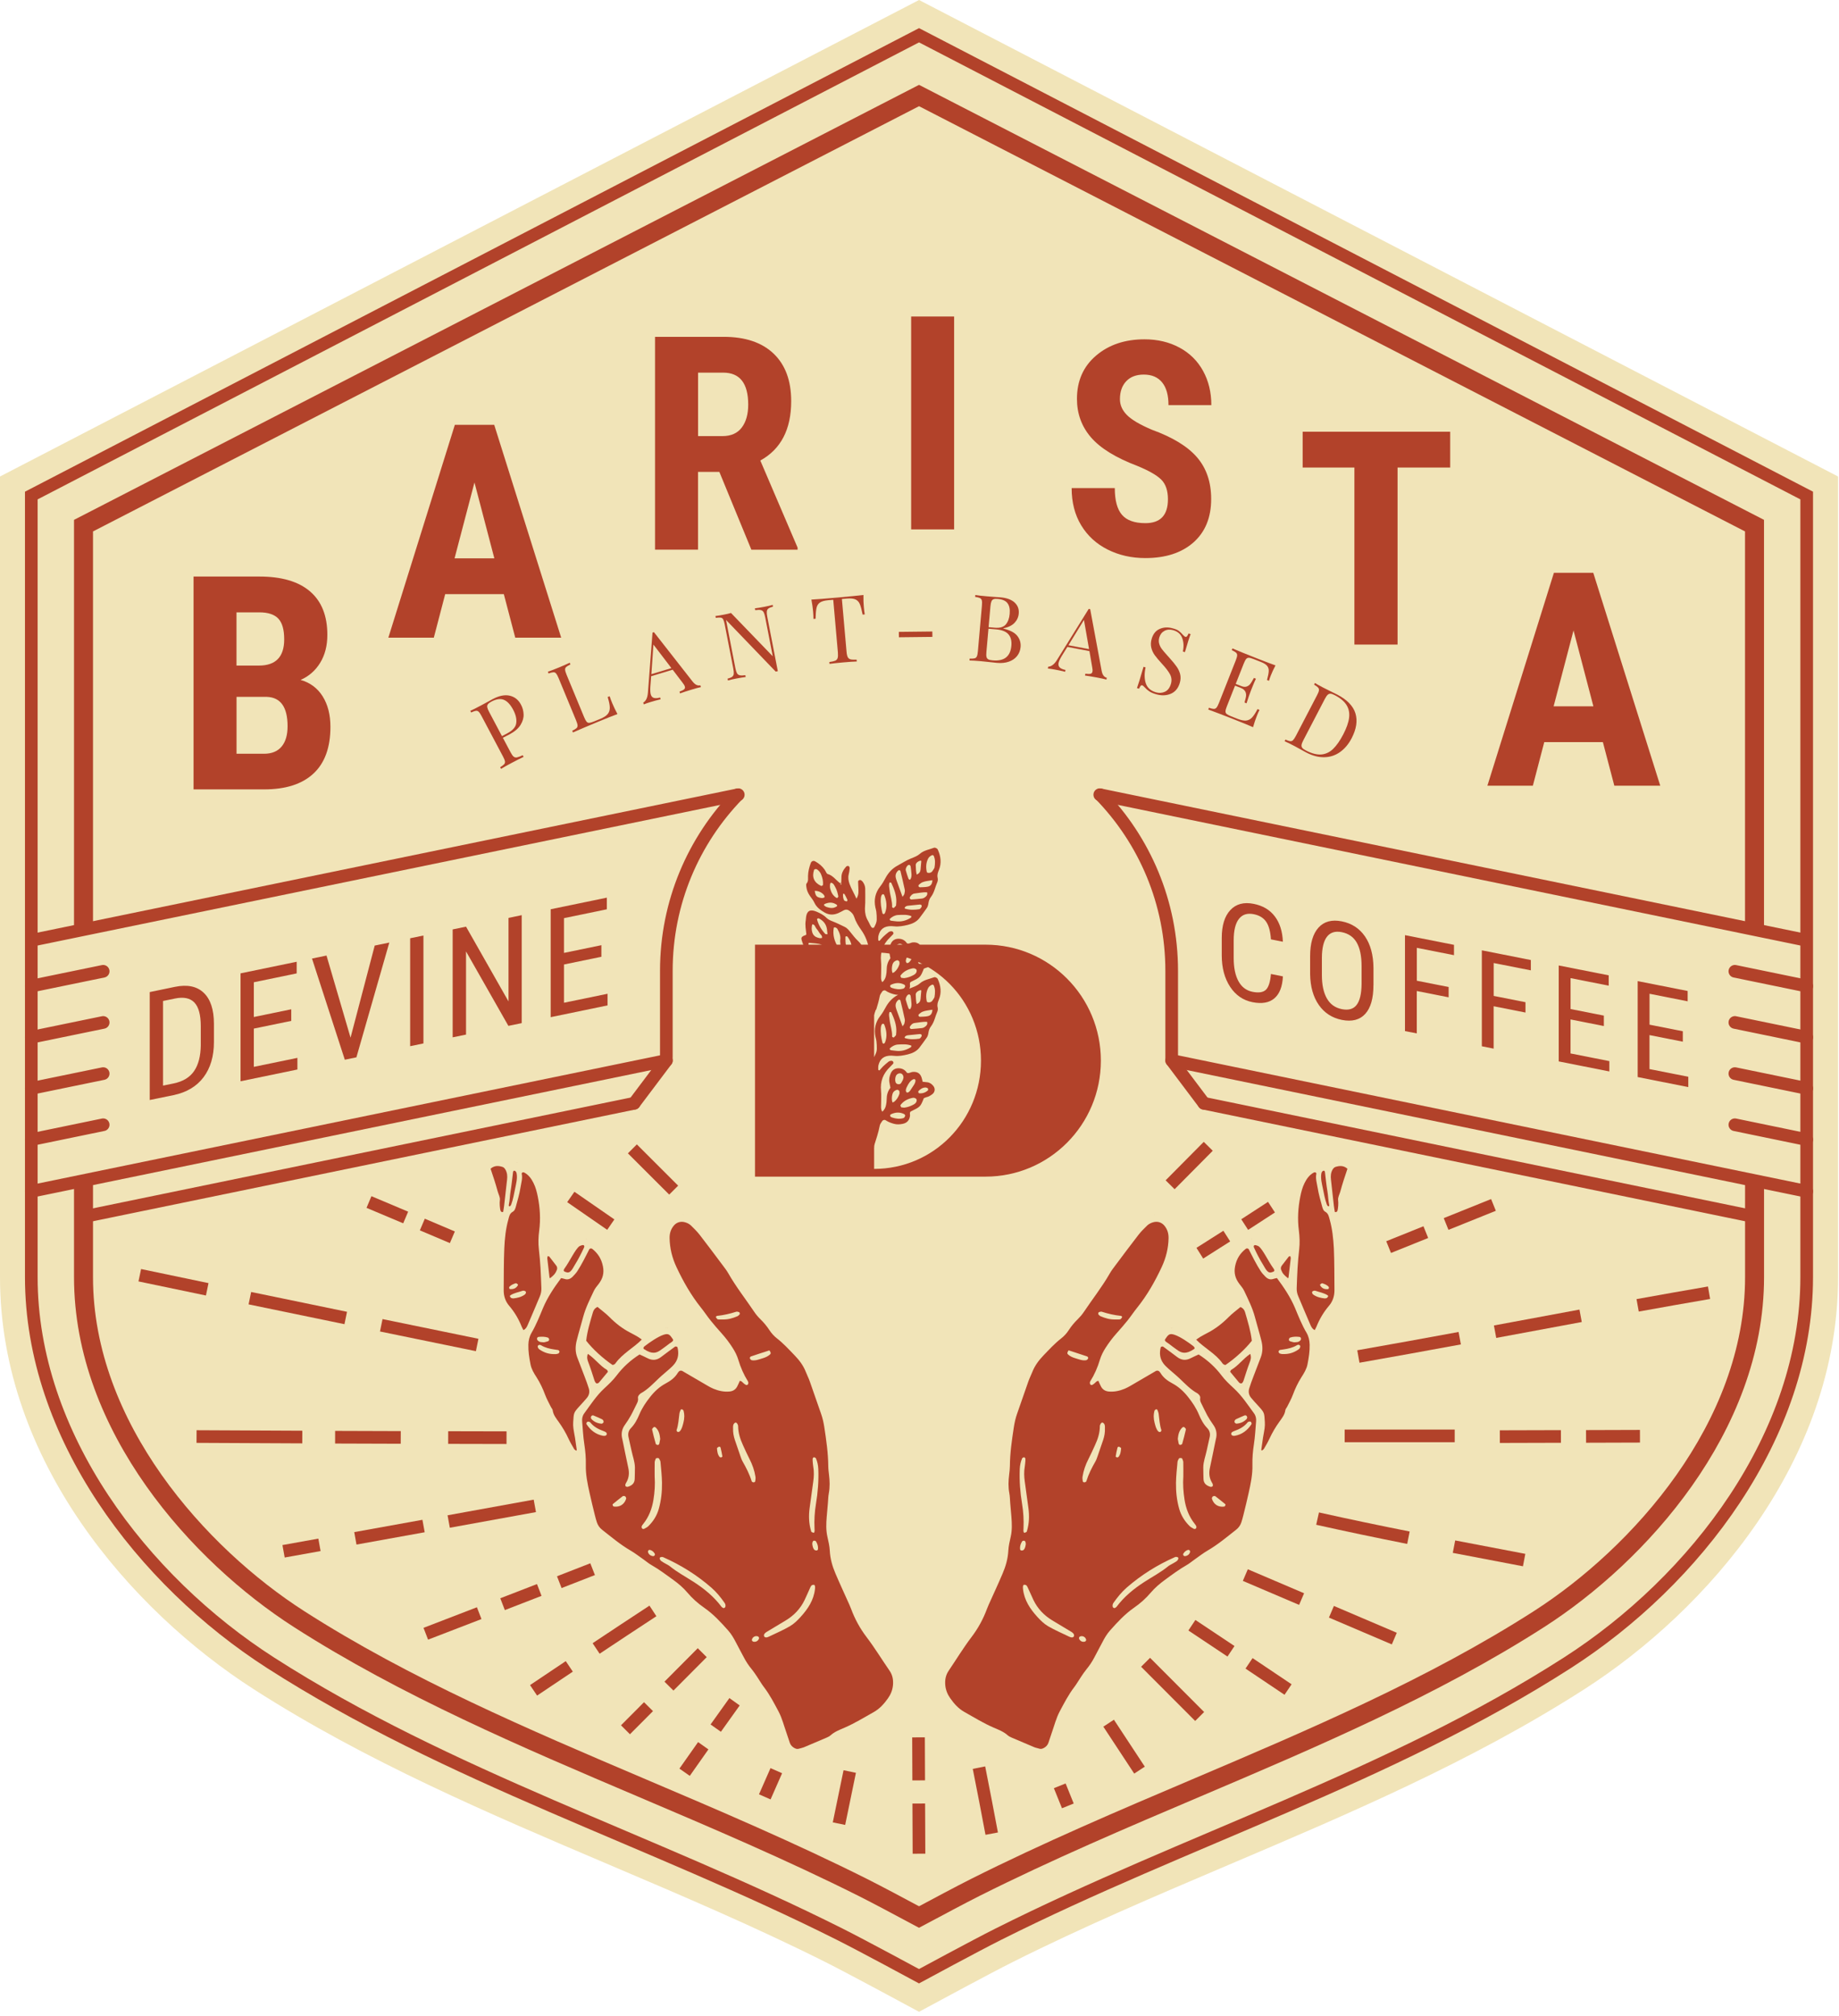 <svg width="436" height="478" viewBox="0 0 436 478" fill="none" xmlns="http://www.w3.org/2000/svg">
<g clip-path="url(#clip0)">
<path d="M217.89 0L0 112.99V302.85C0 346.41 31.08 381.88 60.16 400.55C86.83 417.67 116.11 430.12 144.42 442.16C161.46 449.41 179.08 456.9 195.77 465.28C201.01 467.91 214.22 475.06 214.36 475.13L217.89 477.04L221.42 475.13C221.55 475.06 234.76 467.91 240.01 465.28C256.7 456.9 274.32 449.41 291.36 442.16C319.67 430.12 348.94 417.67 375.62 400.55C404.7 381.88 435.78 346.41 435.78 302.85V112.99L217.89 0Z" fill="#F1E4B8"/>
<path d="M233.667 224H206.333H179V279H233.667C248.762 279 261 266.687 261 251.5C261 236.313 248.762 224 233.667 224ZM207.244 277.167V225.833C221.334 225.833 232.573 237.325 232.573 251.5C232.573 265.675 221.334 277.167 207.244 277.167Z" fill="#B2422A"/>
<path fill-rule="evenodd" clip-rule="evenodd" d="M221.448 231.73C220.316 232.157 219.058 232.328 218.112 233.163C217.512 233.686 216.792 233.951 216.049 234.238C215.905 234.294 215.765 234.363 215.621 234.428C215.679 234.252 215.727 234.062 215.751 233.858C215.789 233.524 215.588 233.163 215.9 232.857C218.218 231.73 218.218 231.73 219.029 229.686C219.202 229.617 219.399 229.533 219.6 229.464C219.802 229.389 220.028 229.366 220.215 229.264C220.527 229.097 220.843 228.921 221.107 228.69C221.693 228.18 221.755 227.382 221.285 226.798C220.92 226.344 220.479 225.996 219.864 225.918C219.514 225.871 219.164 225.843 218.746 225.797C218.655 225.431 218.597 225.092 218.487 224.773C218.136 223.762 217.431 223.354 216.322 223.47C215.9 223.516 215.535 223.869 215.045 223.683C214.647 223.09 214.09 222.691 213.308 222.608C212.353 222.506 211.59 222.905 211.21 223.744C210.889 224.467 210.721 225.204 210.87 225.992C210.946 226.395 211.023 226.803 211.105 227.22C210.447 228.064 210.212 228.995 210.217 230.001C210.222 230.419 210.154 230.836 210.078 231.248C209.962 231.874 209.713 232.44 209.175 232.898C208.758 232.236 208.911 231.545 208.902 230.882C208.892 229.904 208.974 228.921 208.878 227.952C208.652 225.709 209.382 223.841 211.018 222.274C211.273 222.033 211.518 221.769 211.758 221.505C211.863 221.393 211.81 221.018 211.662 220.934C211.546 220.87 211.388 220.8 211.268 220.814C211.062 220.846 210.826 220.902 210.673 221.023C210.226 221.37 209.794 221.741 209.386 222.13C209.079 222.422 208.825 222.761 208.542 223.071C208.513 223.099 208.417 223.099 208.369 223.076C208.307 223.044 208.22 222.979 208.22 222.932C208.22 222.594 208.191 222.237 208.263 221.908C208.638 220.304 209.646 219.567 211.354 219.604C211.57 219.609 211.786 219.627 212.002 219.65C213.101 219.771 214.162 219.562 215.213 219.312C216.298 219.057 217.306 218.57 217.964 217.731C218.568 216.962 219.125 216.146 219.706 215.349C219.946 215.02 220.061 214.579 220.119 214.176C220.2 213.606 220.378 213.115 220.738 212.642C221.52 211.613 221.712 210.329 222.221 209.179C222.355 208.878 222.379 208.474 222.303 208.15C222.144 207.487 222.341 206.936 222.586 206.333C223.263 204.683 223.061 203.051 222.336 201.456C222.207 201.164 221.707 200.919 221.424 201.025C220.292 201.452 219.034 201.623 218.088 202.458C217.488 202.982 216.768 203.246 216.025 203.538C214.897 203.978 213.879 204.673 212.809 205.244C211.494 205.939 210.572 207 209.905 208.252C209.54 208.938 209.156 209.592 208.671 210.208C207.515 211.678 207.159 213.346 207.539 215.159C207.611 215.502 207.731 215.84 207.764 216.183C207.827 216.804 207.879 217.435 207.86 218.061C207.846 218.7 207.572 219.275 207.27 219.841C207.188 219.993 207.102 220.068 206.723 219.975C206.334 219.59 206.132 218.909 205.782 218.32C205.259 217.449 205.062 216.498 205.062 215.506C205.062 215.02 205.129 214.533 205.134 214.046C205.144 212.934 205.153 211.817 205.129 210.699C205.115 210.134 204.908 209.601 204.577 209.133C204.462 208.966 204.294 208.818 204.116 208.711C204.016 208.651 203.828 208.655 203.713 208.702C203.598 208.753 203.444 208.887 203.444 208.989C203.44 209.471 203.497 209.949 203.502 210.435C203.516 211.256 203.675 212.099 203.051 213.096C202.499 211.817 201.832 210.764 201.414 209.592C201.155 208.855 201.025 208.108 201.217 207.33C201.332 206.857 201.419 206.37 201.448 205.883C201.462 205.707 201.333 205.434 201.189 205.359C201.049 205.29 200.723 205.364 200.613 205.485C199.936 206.24 199.461 207.084 199.489 208.131C199.504 208.544 199.451 208.957 199.432 209.369C199.456 209.369 199.475 209.364 199.499 209.364C199.475 209.378 199.456 209.392 199.432 209.406C199.441 209.517 199.456 209.633 199.451 209.745C199.451 209.759 199.331 209.791 199.326 209.782C199.211 209.601 199.293 209.49 199.432 209.402C199.432 209.397 199.432 209.388 199.432 209.383C199.432 209.378 199.432 209.374 199.432 209.364C199.307 209.378 199.163 209.415 199.091 209.36C198.136 208.637 197.459 207.571 196.197 207.232C196.082 207.204 195.99 207.047 195.918 206.931C195.77 206.69 195.664 206.426 195.501 206.194C194.92 205.369 194.152 204.738 193.269 204.247C192.842 204.011 192.4 204.168 192.218 204.65C191.853 205.638 191.594 206.657 191.57 207.714C191.555 208.326 191.704 208.952 191.219 209.504C191.075 209.666 191.147 210.041 191.176 210.31C191.258 211.094 191.579 211.789 192.026 212.442C192.391 212.966 192.813 213.462 193.072 214.032C193.571 215.126 194.469 215.766 195.477 216.359C196.576 217.004 197.665 216.994 198.789 216.494C199.249 216.29 199.681 216.035 200.128 215.808C200.56 215.594 200.949 215.669 201.337 215.938C201.884 216.318 202.316 216.777 202.513 217.402C202.878 218.552 203.512 219.572 204.208 220.554C205.206 221.973 205.801 223.54 206.051 225.213C206.276 226.729 206.387 228.268 206.516 229.797C206.545 230.136 206.454 230.488 206.377 230.826C206.348 230.938 206.204 231.081 206.094 231.1C205.979 231.118 205.815 231.026 205.719 230.938C205.062 230.312 204.793 229.533 204.846 228.657C204.875 228.166 204.98 227.684 204.995 227.197C205.038 225.667 204.649 224.249 203.488 223.178C202.744 222.497 202.177 221.695 201.548 220.939C201.184 220.503 200.829 220.054 200.296 219.794C199.326 219.331 198.366 218.844 197.363 218.459C196.811 218.246 196.322 218.014 195.909 217.602C195.246 216.934 194.406 216.517 193.547 216.155C192.098 215.548 191.32 215.965 191.109 217.425C191.071 217.699 191.071 217.982 191.023 218.26C190.835 219.382 191.066 220.485 191.176 221.542C191.085 221.644 191.051 221.713 190.994 221.736C190.864 221.792 190.72 221.811 190.591 221.875C190.067 222.121 189.914 222.385 190.043 222.854C190.159 223.257 190.307 223.651 190.451 224.045C190.571 224.369 190.787 224.689 190.807 225.018C190.898 226.492 191.757 227.438 192.967 228.212C193.437 228.513 193.941 228.898 194.195 229.366C194.901 230.669 196.173 231.383 197.248 232.296C197.809 232.778 198.539 232.903 199.288 232.843C199.941 232.792 200.569 232.62 201.15 232.314C201.654 232.046 202.158 231.767 202.681 231.526C203.363 231.211 203.752 231.267 204.251 231.754C204.654 232.152 205.028 232.574 205.417 232.991C205.777 233.371 205.959 233.816 205.878 234.335C205.777 234.957 205.676 235.573 205.551 236.19C205.532 236.282 205.379 236.352 205.244 236.472C204.856 235.874 204.496 235.276 204.092 234.706C203.982 234.544 203.78 234.419 203.593 234.335C203.488 234.289 203.3 234.317 203.195 234.382C203.094 234.447 202.984 234.6 202.993 234.711C203.008 234.915 203.065 235.128 203.161 235.309C203.646 236.245 203.881 237.223 203.992 238.22C204.14 238.656 204.227 239.091 204.275 239.527C204.356 240.283 204.025 241.085 203.804 241.794C203.723 242.058 202.984 243.616 203.06 243.796C202.508 242.517 201.841 241.465 201.424 240.292C201.165 239.555 201.035 238.809 201.227 238.03C201.342 237.557 201.428 237.07 201.457 236.584C201.472 236.407 201.342 236.134 201.198 236.06C201.059 235.99 200.733 236.064 200.622 236.185C199.945 236.941 199.47 237.784 199.499 238.832C199.513 239.244 199.461 239.657 199.441 240.069C199.465 240.069 199.485 240.065 199.509 240.065C199.485 240.079 199.465 240.093 199.441 240.107C199.451 240.218 199.465 240.334 199.461 240.445C199.461 240.459 199.341 240.491 199.336 240.482C199.221 240.301 199.302 240.19 199.441 240.102C199.441 240.097 199.441 240.088 199.441 240.083C199.441 240.079 199.441 240.074 199.441 240.065C199.317 240.079 199.173 240.116 199.101 240.06C198.145 239.337 197.469 238.271 196.206 237.933C196.091 237.905 196 237.747 195.928 237.631C195.779 237.39 195.674 237.126 195.51 236.894C194.93 236.069 194.162 235.439 193.279 234.947C192.851 234.711 192.41 234.869 192.227 235.351C191.863 236.338 191.603 237.358 191.579 238.415C191.565 239.026 191.714 239.652 191.229 240.204C191.085 240.366 191.157 240.742 191.186 241.01C191.267 241.794 191.589 242.489 192.035 243.143C192.4 243.667 192.823 244.163 193.082 244.733C193.581 245.827 194.478 246.466 195.486 247.06C196.586 247.704 197.675 247.695 198.798 247.194C199.259 246.995 199.691 246.735 200.137 246.508C200.569 246.295 200.958 246.369 201.347 246.638C201.894 247.018 202.326 247.477 202.523 248.103C202.888 249.252 203.521 250.272 204.217 251.255C205.215 252.673 205.811 254.24 206.06 255.913C206.286 257.429 206.396 258.968 206.526 260.498C206.555 260.836 206.463 261.188 206.387 261.527C206.358 261.638 206.214 261.782 206.103 261.8C205.988 261.819 205.825 261.726 205.729 261.638C205.072 261.012 204.803 260.234 204.856 259.357C204.884 258.866 204.99 258.384 205.004 257.897C205.048 256.368 204.659 254.949 203.497 253.878C202.753 253.197 202.187 252.395 201.558 251.639C201.193 251.204 200.838 250.754 200.305 250.495C199.336 250.031 198.376 249.544 197.373 249.16C196.821 248.946 196.331 248.715 195.918 248.297C195.256 247.63 194.416 247.213 193.557 246.851C192.107 246.244 191.33 246.661 191.119 248.121C191.08 248.395 191.08 248.677 191.032 248.956C190.845 250.077 191.075 251.181 191.186 252.237C191.095 252.339 191.061 252.409 191.003 252.432C190.874 252.488 190.73 252.506 190.6 252.571C190.077 252.817 189.924 253.081 190.053 253.549C190.168 253.953 190.317 254.347 190.461 254.741C190.581 255.065 190.797 255.385 190.816 255.714C190.907 257.188 191.767 258.134 192.976 258.908C193.447 259.209 193.95 259.594 194.205 260.062C194.91 261.365 196.182 262.078 197.258 262.992C197.819 263.474 198.549 263.599 199.297 263.539C199.95 263.488 200.579 263.316 201.16 263.01C201.664 262.741 202.168 262.463 202.691 262.222C203.372 261.907 203.761 261.963 204.26 262.449C204.664 262.848 205.038 263.27 205.427 263.687C205.787 264.067 205.969 264.512 205.887 265.031C205.787 265.652 205.686 266.269 205.561 266.885C205.542 266.978 205.388 267.048 205.254 267.168C204.865 266.57 204.505 265.972 204.102 265.402C203.992 265.24 203.79 265.115 203.603 265.031C203.497 264.985 203.31 265.013 203.204 265.078C203.104 265.142 202.993 265.3 203.003 265.407C203.017 265.611 203.075 265.824 203.171 266.005C203.656 266.941 203.891 267.919 204.001 268.916C204.664 270.872 204.251 272.805 203.416 274.677C203.416 274.696 203.416 274.719 203.416 274.742C203.44 275.127 203.718 277.426 204.678 276.93C204.803 276.865 204.918 276.773 205.028 276.685C205.072 276.583 205.11 276.481 205.148 276.379C205.729 274.905 206.315 273.329 207.236 272.007C207.217 271.915 207.193 271.822 207.217 271.743C207.721 270.139 208.268 268.554 208.58 266.895C208.652 266.505 208.955 266.153 209.175 265.801C209.314 265.578 209.727 265.467 209.943 265.611C210.543 266.023 211.21 266.269 211.911 266.468C212.631 266.677 213.346 266.626 214.057 266.477C215.06 266.264 215.636 265.597 215.751 264.568C215.789 264.234 215.588 263.872 215.9 263.566C218.218 262.44 218.218 262.44 219.029 260.396C219.202 260.326 219.399 260.243 219.6 260.173C219.802 260.099 220.028 260.076 220.215 259.974C220.527 259.807 220.843 259.631 221.107 259.399C221.693 258.889 221.755 258.092 221.285 257.508C220.92 257.054 220.479 256.706 219.864 256.627C219.514 256.581 219.164 256.553 218.746 256.507C218.655 256.14 218.597 255.802 218.487 255.482C218.136 254.472 217.431 254.064 216.322 254.18C215.9 254.226 215.535 254.578 215.045 254.393C214.647 253.8 214.09 253.401 213.308 253.317C212.353 253.215 211.59 253.614 211.21 254.453C210.889 255.176 210.721 255.913 210.87 256.701C210.946 257.105 211.023 257.513 211.105 257.93C210.447 258.773 210.212 259.705 210.217 260.711C210.222 261.128 210.154 261.545 210.078 261.958C209.962 262.584 209.713 263.149 209.175 263.608C208.758 262.945 208.911 262.255 208.902 261.592C208.892 260.614 208.974 259.631 208.878 258.662C208.652 256.423 209.382 254.55 211.018 252.984C211.273 252.743 211.518 252.478 211.758 252.214C211.863 252.103 211.81 251.728 211.662 251.644C211.546 251.579 211.388 251.51 211.268 251.524C211.062 251.556 210.826 251.612 210.673 251.732C210.226 252.08 209.794 252.451 209.386 252.84C209.079 253.132 208.825 253.47 208.542 253.781C208.513 253.809 208.417 253.809 208.369 253.786C208.307 253.753 208.22 253.688 208.22 253.642C208.22 253.304 208.191 252.947 208.263 252.618C208.638 251.014 209.646 250.277 211.354 250.314C211.57 250.318 211.786 250.337 212.002 250.36C213.101 250.481 214.162 250.272 215.213 250.022C216.298 249.767 217.306 249.28 217.964 248.441C218.568 247.672 219.125 246.856 219.706 246.058C219.946 245.729 220.061 245.289 220.119 244.886C220.2 244.316 220.378 243.824 220.738 243.351C221.52 242.322 221.712 241.038 222.221 239.889C222.355 239.587 222.379 239.184 222.303 238.86C222.144 238.197 222.341 237.645 222.586 237.043C223.263 235.392 223.061 233.761 222.336 232.166C222.226 231.874 221.731 231.624 221.448 231.73ZM215.962 217.597C214.839 218.32 213.61 218.64 212.262 218.441C211.906 218.39 211.542 218.371 211.186 218.306C211.086 218.288 210.999 218.144 210.932 218.042C210.908 218 210.951 217.894 210.994 217.852C211.532 217.351 212.18 217.004 212.909 216.967C213.975 216.906 215.06 216.828 216.082 217.235C216.039 217.374 216.044 217.546 215.962 217.597ZM220.056 203.57C220.253 203.19 220.608 202.94 221.002 202.768C221.088 202.731 221.319 202.815 221.357 202.898C221.784 203.816 221.717 204.766 221.544 205.786C221.386 206.041 221.232 206.351 221.016 206.62C220.786 206.912 220.435 207.01 220.066 206.973C219.946 206.959 219.754 206.875 219.735 206.792C219.495 205.689 219.519 204.599 220.056 203.57ZM221.059 208.706C221.026 209.545 220.709 210.069 220.018 210.231C219.404 210.375 218.746 210.361 218.103 210.389C217.992 210.394 217.824 210.273 217.776 210.171C217.733 210.074 217.762 209.874 217.839 209.805C218.108 209.578 218.381 209.332 218.698 209.198C219.418 208.901 220.2 208.873 221.059 208.706ZM218.208 204.075C218.266 204.057 218.343 204.117 218.429 204.145C218.372 204.826 218.328 205.517 218.252 206.203C218.199 206.722 217.935 207.116 217.344 207.39C217.138 206.648 217.152 205.902 217.109 205.165C217.085 204.683 217.517 204.279 218.208 204.075ZM216.855 211.863C217.829 211.756 218.799 211.529 219.788 211.576C219.994 212.22 219.61 212.54 219.207 212.823C219.039 212.938 218.823 213.036 218.616 213.059C217.767 213.156 216.917 213.23 216.063 213.291C215.953 213.295 215.789 213.189 215.727 213.091C215.669 212.999 215.665 212.818 215.717 212.73C215.986 212.303 216.317 211.923 216.855 211.863ZM215.113 205.299C215.237 205.137 215.583 205.007 215.669 205.105C215.756 205.202 215.876 205.309 215.895 205.42C215.977 206.032 216.063 206.648 216.097 207.265C216.121 207.742 216.092 208.233 215.727 208.623C215.612 208.549 215.444 208.502 215.405 208.41C215.175 207.761 214.949 207.112 214.767 206.449C214.642 206.022 214.849 205.647 215.113 205.299ZM215.285 214.765C216.207 214.658 217.133 214.57 218.06 214.482C218.29 214.459 218.549 214.63 218.53 214.793C218.511 214.927 218.492 215.075 218.41 215.177C218.285 215.335 218.132 215.557 217.959 215.585C216.831 215.757 215.693 215.808 214.585 215.451C214.532 215.432 214.498 215.363 214.455 215.316C214.594 214.936 214.925 214.806 215.285 214.765ZM212.967 206.402C213.106 206.273 213.442 206.347 213.485 206.537C213.836 208.016 214.201 209.49 214.508 210.973C214.575 211.297 214.479 211.659 214.402 211.993C214.364 212.169 214.201 212.322 213.975 212.66C213.447 211.214 213.02 210.051 212.602 208.878C212.506 208.618 212.42 208.354 212.367 208.085C212.242 207.422 212.463 206.861 212.967 206.402ZM210.85 209.369C210.865 209.318 210.942 209.263 211.004 209.244C211.057 209.225 211.134 209.244 211.186 209.272C211.249 209.3 211.321 209.346 211.345 209.402C212.002 210.852 212.588 212.331 212.502 213.958C212.487 214.232 212.458 214.501 212.434 214.751C212.266 214.936 212.132 215.094 211.983 215.238C211.935 215.279 211.834 215.316 211.791 215.298C211.681 215.242 211.498 215.154 211.503 215.08C211.575 213.685 211.042 212.373 210.903 211.01C210.841 210.458 210.687 209.921 210.85 209.369ZM208.844 212.878C208.863 212.674 208.926 212.47 209.012 212.28C209.06 212.178 209.194 212.048 209.3 212.034C209.406 212.021 209.598 212.118 209.636 212.211C210.198 213.606 210.385 215.02 209.833 216.457C209.737 216.563 209.66 216.735 209.554 216.753C209.454 216.772 209.238 216.661 209.218 216.568C208.926 215.363 208.715 214.134 208.844 212.878ZM193 206.282C193.072 206.059 193.509 206.004 193.73 206.161C194.147 206.463 194.469 206.843 194.656 207.297C194.982 208.08 195.179 208.892 195.122 209.745C195.117 209.814 195.074 209.879 195.05 209.939C194.925 209.986 194.771 210.106 194.69 210.069C193.015 209.309 192.439 208.006 193 206.282ZM193.168 211.223C193.994 211.256 194.685 211.511 195.242 212.109C195.482 212.364 195.602 212.734 195.414 212.813C195.232 212.887 195.016 212.966 194.829 212.943C193.643 212.804 193.331 212.479 193.168 211.223ZM198.39 214.922C198.155 215.061 197.896 215.2 197.632 215.256C197.061 215.377 196.504 215.247 195.861 215.029C195.774 214.973 195.592 214.867 195.424 214.742C195.386 214.714 195.371 214.63 195.376 214.579C195.381 214.514 195.405 214.412 195.448 214.389C196.48 213.903 197.488 213.865 198.438 214.584C198.491 214.621 198.462 214.881 198.39 214.922ZM198.597 212.846C198.481 212.966 198.366 212.938 198.222 212.841C197.478 212.345 197.08 211.64 196.859 210.82C196.662 210.088 196.782 209.263 197.061 209.318C197.627 209.434 197.79 209.939 198.021 210.338C198.443 211.056 198.606 211.863 198.765 212.586C198.669 212.739 198.64 212.799 198.597 212.846ZM200.651 213.726C200.459 213.675 200.185 213.606 200.113 213.467C199.859 212.98 199.84 212.447 199.888 211.914C199.878 211.914 199.864 211.914 199.854 211.909L199.917 211.793L199.893 211.863C199.893 211.882 199.893 211.895 199.888 211.914C200.013 211.937 200.181 211.942 200.224 212.011C200.464 212.429 200.675 212.86 200.877 213.295C200.982 213.518 200.843 213.777 200.651 213.726ZM200.44 222.158C200.44 222.107 200.521 222.015 200.565 222.015C200.68 222.015 200.853 222.01 200.905 222.079C201.644 223.039 202.086 224.091 201.841 225.324C201.779 225.649 201.923 226.02 201.558 226.307C201.409 226.191 201.189 226.103 201.117 225.95C200.541 224.749 200.411 223.465 200.44 222.158ZM197.68 219.975C197.689 219.929 197.939 219.859 198.035 219.901C198.222 219.984 198.443 220.095 198.534 220.258C198.769 220.68 198.985 221.12 199.115 221.574C199.225 221.964 199.283 222.404 199.221 222.798C199.12 223.47 199.432 224.165 199.11 224.824C198.961 224.768 198.793 224.759 198.741 224.68C197.833 223.234 197.368 221.681 197.68 219.975ZM193.759 217.847C193.874 217.796 194.037 217.722 194.123 217.764C195.208 218.306 195.88 219.145 196.058 220.323C196.115 220.721 196.149 221.12 196.192 221.514C196.206 221.514 196.226 221.514 196.24 221.514L196.192 221.542C196.192 221.546 196.192 221.551 196.192 221.551L196.086 221.602L196.192 221.542C196.192 221.532 196.192 221.523 196.187 221.514C195.99 221.505 195.736 221.542 195.645 221.44C194.733 220.452 194.061 219.331 193.715 218.037C193.701 217.982 193.725 217.866 193.759 217.847ZM192.583 219.164C193.221 219.21 193.245 219.799 193.519 220.133C193.787 220.457 194.046 220.795 194.248 221.162C194.469 221.57 195.021 221.829 194.872 222.409C194.43 222.548 194.032 222.395 193.639 222.246C193.067 222.028 192.722 221.607 192.563 221.036C192.395 220.429 192.386 219.827 192.583 219.164ZM191.819 224.202C191.661 224.068 191.613 223.841 191.771 223.558C192.501 223.632 193.288 223.669 194.056 223.799C194.541 223.883 195.054 224.026 195.213 224.634C194.392 225.014 193.523 224.949 192.683 224.782C192.371 224.722 192.083 224.434 191.819 224.202ZM194.214 227.531C193.528 227.443 193.058 227.039 192.794 226.432C192.765 226.363 192.904 226.135 192.952 226.14C194.31 226.228 195.645 226.145 196.984 225.876C197.301 225.816 197.67 225.982 197.853 226.015C198.064 226.135 198.145 226.154 198.184 226.21C198.256 226.307 198.361 226.427 198.352 226.529C198.342 226.645 198.246 226.798 198.141 226.859C196.917 227.545 195.592 227.702 194.214 227.531ZM195.976 229.445C195.875 229.376 195.779 229.232 195.779 229.125C195.779 229.014 195.875 228.833 195.971 228.801C197.128 228.43 198.289 228.064 199.456 227.725C199.945 227.582 200.445 227.554 200.977 228.017C199.878 228.597 198.937 229.088 197.997 229.589C197.286 229.969 196.614 229.895 195.976 229.445ZM202.456 230.21C201.731 230.65 201.001 231.086 200.257 231.508C199.667 231.842 199.029 231.832 198.4 231.67C198.323 231.633 198.251 231.61 198.198 231.563C198.145 231.522 198.083 231.457 198.078 231.401C198.073 231.281 198.054 231.086 198.121 231.044C198.961 230.521 199.801 229.992 200.68 229.524C201.189 229.25 201.769 229.172 202.336 229.436C202.46 229.491 202.595 229.589 202.652 229.7C202.753 229.909 202.643 230.094 202.456 230.21ZM203.521 228.147C203.492 228.226 203.324 228.263 203.214 228.291C203.166 228.296 203.065 228.226 203.056 228.175C202.854 227.382 202.676 226.585 202.998 225.788C203.027 225.709 203.18 225.677 203.272 225.621C203.334 225.677 203.416 225.714 203.43 225.774C203.67 226.553 203.857 227.345 203.521 228.147ZM193 236.992C193.072 236.769 193.509 236.713 193.73 236.871C194.147 237.172 194.469 237.552 194.656 238.007C194.982 238.79 195.179 239.601 195.122 240.454C195.117 240.519 195.074 240.589 195.05 240.649C194.925 240.695 194.771 240.816 194.69 240.779C193.015 240.018 192.439 238.716 193 236.992ZM193.168 241.933C193.994 241.965 194.685 242.22 195.242 242.818C195.482 243.073 195.602 243.444 195.414 243.523C195.232 243.597 195.016 243.676 194.829 243.653C193.643 243.514 193.331 243.189 193.168 241.933ZM198.39 245.632C198.155 245.771 197.896 245.91 197.632 245.966C197.061 246.086 196.504 245.956 195.861 245.739C195.774 245.683 195.592 245.576 195.424 245.451C195.386 245.423 195.371 245.34 195.376 245.289C195.381 245.219 195.405 245.122 195.448 245.099C196.48 244.612 197.488 244.575 198.438 245.294C198.491 245.331 198.462 245.59 198.39 245.632ZM198.597 243.551C198.481 243.671 198.366 243.643 198.222 243.546C197.478 243.05 197.08 242.345 196.859 241.525C196.662 240.793 196.782 239.967 197.061 240.028C197.627 240.144 197.79 240.649 198.021 241.048C198.443 241.766 198.606 242.573 198.765 243.296C198.669 243.449 198.64 243.504 198.597 243.551ZM200.651 244.431C200.459 244.38 200.185 244.311 200.113 244.172C199.859 243.685 199.84 243.152 199.888 242.619C199.878 242.619 199.864 242.619 199.854 242.614L199.917 242.498L199.893 242.568C199.893 242.586 199.893 242.6 199.888 242.619C200.013 242.642 200.181 242.647 200.224 242.716C200.464 243.133 200.675 243.565 200.877 244C200.982 244.227 200.843 244.487 200.651 244.431ZM200.44 252.868C200.44 252.817 200.521 252.724 200.565 252.724C200.68 252.724 200.853 252.72 200.905 252.789C201.644 253.749 202.086 254.801 201.841 256.034C201.779 256.358 201.923 256.729 201.558 257.017C201.409 256.901 201.189 256.813 201.117 256.66C200.541 255.459 200.411 254.175 200.44 252.868ZM197.68 250.685C197.689 250.638 197.939 250.569 198.035 250.61C198.222 250.694 198.443 250.805 198.534 250.967C198.769 251.389 198.985 251.83 199.115 252.284C199.225 252.673 199.283 253.114 199.221 253.508C199.12 254.18 199.432 254.875 199.11 255.533C198.961 255.478 198.793 255.468 198.741 255.39C197.833 253.943 197.368 252.39 197.68 250.685ZM193.759 248.557C193.874 248.506 194.037 248.432 194.123 248.473C195.208 249.016 195.88 249.855 196.058 251.032C196.115 251.431 196.149 251.829 196.192 252.224C196.206 252.224 196.226 252.224 196.24 252.224L196.192 252.251C196.192 252.256 196.192 252.261 196.192 252.261L196.086 252.312L196.192 252.251C196.192 252.242 196.192 252.233 196.187 252.224C195.99 252.214 195.736 252.251 195.645 252.149C194.733 251.162 194.061 250.04 193.715 248.747C193.701 248.691 193.725 248.571 193.759 248.557ZM192.583 249.873C193.221 249.92 193.245 250.508 193.519 250.842C193.787 251.167 194.046 251.505 194.248 251.871C194.469 252.279 195.021 252.539 194.872 253.118C194.43 253.257 194.032 253.104 193.639 252.956C193.067 252.738 192.722 252.316 192.563 251.746C192.395 251.139 192.386 250.532 192.583 249.873ZM191.819 254.912C191.661 254.778 191.613 254.55 191.771 254.268C192.501 254.342 193.288 254.379 194.056 254.509C194.541 254.592 195.054 254.736 195.213 255.343C194.392 255.723 193.523 255.658 192.683 255.491C192.371 255.431 192.083 255.144 191.819 254.912ZM194.214 258.24C193.528 258.152 193.058 257.749 192.794 257.142C192.765 257.072 192.904 256.845 192.952 256.85C194.31 256.938 195.645 256.854 196.984 256.585C197.301 256.525 197.67 256.692 197.853 256.725C198.064 256.845 198.145 256.864 198.184 256.919C198.256 257.017 198.361 257.137 198.352 257.239C198.342 257.355 198.246 257.508 198.141 257.568C196.917 258.254 195.592 258.412 194.214 258.24ZM195.976 260.155C195.875 260.085 195.779 259.941 195.779 259.835C195.779 259.724 195.875 259.543 195.971 259.51C197.128 259.14 198.289 258.773 199.456 258.435C199.945 258.291 200.445 258.263 200.977 258.727C199.878 259.306 198.937 259.798 197.997 260.298C197.286 260.674 196.614 260.604 195.976 260.155ZM202.456 260.915C201.731 261.355 201.001 261.791 200.257 262.213C199.667 262.547 199.029 262.537 198.4 262.375C198.323 262.338 198.251 262.315 198.198 262.268C198.145 262.227 198.083 262.162 198.078 262.106C198.073 261.986 198.054 261.791 198.121 261.749C198.961 261.225 199.801 260.697 200.68 260.229C201.189 259.955 201.769 259.877 202.336 260.141C202.46 260.196 202.595 260.294 202.652 260.405C202.753 260.618 202.643 260.804 202.456 260.915ZM203.521 258.857C203.492 258.936 203.324 258.977 203.214 259C203.166 259.005 203.065 258.936 203.056 258.885C202.854 258.092 202.676 257.295 202.998 256.497C203.027 256.419 203.18 256.386 203.272 256.33C203.334 256.386 203.416 256.423 203.43 256.483C203.67 257.262 203.857 258.055 203.521 258.857ZM217.748 258.718C218.184 258.263 218.693 257.897 219.36 257.865C219.552 257.856 219.768 257.93 219.936 258.022C220.018 258.069 220.018 258.254 220.052 258.365C220.028 258.44 220.032 258.523 219.989 258.555C219.389 259.084 218.693 259.33 217.882 259.228C217.834 259.223 217.767 259.144 217.757 259.089C217.733 258.968 217.68 258.783 217.748 258.718ZM214.906 257.925C215.122 257.517 215.405 256.803 215.991 256.266C216.14 256.127 216.322 256.006 216.514 255.923C216.629 255.872 216.816 255.867 216.912 255.927C217.004 255.983 217.061 256.159 217.052 256.275C217.004 256.771 216.74 257.183 216.457 257.587C216.217 257.93 216.005 258.291 215.765 258.634C215.487 259.033 215.06 259.195 214.897 258.973C214.729 258.732 214.69 258.472 214.906 257.925ZM216.404 260.317C216.764 260.247 217.205 260.442 217.306 260.706C217.407 260.975 217.253 261.425 216.999 261.624C216.888 261.708 216.783 261.805 216.658 261.874C215.972 262.255 215.247 262.537 214.46 262.635C214.191 262.667 213.903 262.584 213.653 262.556C213.577 262.389 213.509 262.278 213.481 262.157C213.466 262.102 213.5 262.018 213.543 261.967C214.258 261.031 215.247 260.544 216.404 260.317ZM212.386 255.186C212.55 254.717 213.058 254.43 213.553 254.523C213.975 254.601 214.292 255.181 214.177 255.668C214.157 255.733 214.133 255.797 214.057 256.062C213.989 256.182 213.841 256.493 213.658 256.785C213.5 257.044 213.226 257.123 212.933 257.077C212.641 257.03 212.415 256.891 212.324 256.59C212.17 256.113 212.223 255.649 212.386 255.186ZM211.604 259.376C211.748 258.88 212.113 258.579 212.617 258.421C212.857 258.347 213.226 258.569 213.241 258.82C213.255 259.019 213.289 259.237 213.226 259.418C212.981 260.136 212.593 260.78 211.974 261.267C211.873 261.346 211.714 261.346 211.566 261.388C211.383 260.711 211.412 260.034 211.604 259.376ZM211.201 264.229C212.223 263.743 213.269 263.636 214.316 264.15C214.513 264.248 214.666 264.442 214.585 264.66C214.513 264.836 214.369 265.064 214.205 265.115C213.274 265.411 212.358 265.258 211.542 264.989C211.383 264.925 211.302 264.915 211.254 264.869C211.162 264.776 211.038 264.67 211.028 264.558C211.023 264.456 211.105 264.276 211.201 264.229ZM218.208 234.785C218.266 234.767 218.343 234.827 218.429 234.855C218.372 235.536 218.328 236.227 218.252 236.913C218.199 237.432 217.935 237.826 217.344 238.099C217.138 237.358 217.152 236.611 217.109 235.874C217.085 235.392 217.517 234.989 218.208 234.785ZM215.669 235.814C215.756 235.911 215.876 236.018 215.895 236.129C215.977 236.741 216.063 237.358 216.097 237.974C216.121 238.452 216.092 238.943 215.727 239.332C215.612 239.258 215.444 239.212 215.405 239.119C215.175 238.47 214.949 237.821 214.767 237.158C214.647 236.732 214.853 236.356 215.117 236.009C215.237 235.851 215.583 235.717 215.669 235.814ZM217.748 228.008C218.184 227.554 218.693 227.188 219.36 227.155C219.552 227.146 219.768 227.22 219.936 227.313C220.018 227.359 220.018 227.545 220.052 227.656C220.028 227.73 220.032 227.813 219.989 227.846C219.389 228.374 218.693 228.62 217.882 228.518C217.834 228.513 217.767 228.435 217.757 228.379C217.733 228.258 217.68 228.078 217.748 228.008ZM214.906 227.215C215.122 226.808 215.405 226.094 215.991 225.556C216.14 225.417 216.322 225.296 216.514 225.213C216.629 225.162 216.816 225.157 216.912 225.218C217.004 225.273 217.061 225.449 217.052 225.565C217.004 226.061 216.74 226.474 216.457 226.877C216.217 227.22 216.005 227.582 215.765 227.925C215.487 228.323 215.06 228.486 214.897 228.263C214.729 228.022 214.69 227.762 214.906 227.215ZM216.404 229.607C216.764 229.538 217.205 229.732 217.306 229.997C217.407 230.266 217.253 230.715 216.999 230.915C216.888 230.998 216.783 231.095 216.658 231.165C215.972 231.545 215.247 231.828 214.46 231.925C214.191 231.957 213.903 231.874 213.653 231.846C213.577 231.679 213.509 231.568 213.481 231.448C213.466 231.392 213.5 231.309 213.543 231.258C214.258 230.326 215.247 229.834 216.404 229.607ZM212.386 224.476C212.55 224.008 213.058 223.72 213.553 223.813C213.975 223.892 214.292 224.471 214.177 224.958C214.157 225.023 214.133 225.088 214.057 225.352C213.989 225.473 213.841 225.783 213.658 226.075C213.5 226.335 213.226 226.414 212.933 226.367C212.641 226.321 212.415 226.182 212.324 225.88C212.17 225.408 212.223 224.939 212.386 224.476ZM211.604 228.666C211.748 228.17 212.113 227.869 212.617 227.711C212.857 227.637 213.226 227.86 213.241 228.11C213.255 228.309 213.289 228.527 213.226 228.708C212.981 229.427 212.593 230.071 211.974 230.558C211.873 230.636 211.714 230.636 211.566 230.678C211.383 230.001 211.412 229.329 211.604 228.666ZM211.201 233.52C212.223 233.033 213.269 232.926 214.316 233.441C214.513 233.538 214.666 233.733 214.585 233.951C214.513 234.127 214.369 234.354 214.205 234.405C213.274 234.702 212.358 234.549 211.542 234.28C211.383 234.215 211.302 234.206 211.254 234.159C211.162 234.067 211.038 233.96 211.028 233.849C211.023 233.747 211.105 233.566 211.201 233.52ZM214.407 242.702C214.369 242.879 214.205 243.031 213.98 243.37C213.452 241.924 213.025 240.76 212.607 239.587C212.511 239.328 212.425 239.064 212.372 238.795C212.238 238.132 212.458 237.571 212.967 237.112C213.106 236.982 213.442 237.056 213.485 237.246C213.836 238.725 214.201 240.199 214.508 241.683C214.58 242.007 214.484 242.369 214.407 242.702ZM207.563 245.854C207.635 246.197 207.755 246.536 207.788 246.879C207.851 247.5 207.903 248.13 207.884 248.756C207.87 249.396 207.596 249.971 207.294 250.536C207.212 250.689 207.126 250.763 206.747 250.671C206.358 250.286 206.156 249.605 205.806 249.016C205.283 248.144 205.086 247.194 205.086 246.202C205.086 246.068 205.096 245.929 205.105 245.79C205.12 245.748 205.139 245.706 205.153 245.669C205.595 244.547 206.041 243.37 206.636 242.285C206.953 241.386 207.308 240.491 207.587 239.578C207.62 239.476 207.678 239.407 207.75 239.351C208.076 238.308 208.379 237.26 208.585 236.18C208.657 235.791 208.959 235.439 209.18 235.086C209.319 234.864 209.732 234.753 209.948 234.896C210.548 235.309 211.215 235.555 211.916 235.754C212.252 235.851 212.583 235.888 212.914 235.888C212.885 235.902 212.861 235.921 212.833 235.935C211.518 236.63 210.596 237.691 209.929 238.943C209.564 239.629 209.18 240.283 208.695 240.899C207.539 242.373 207.188 244.047 207.563 245.854ZM209.833 247.171C209.737 247.278 209.66 247.449 209.554 247.468C209.454 247.486 209.238 247.375 209.218 247.282C208.926 246.068 208.715 244.839 208.844 243.588C208.863 243.384 208.926 243.18 209.012 242.99C209.06 242.888 209.194 242.758 209.3 242.744C209.406 242.73 209.598 242.828 209.636 242.92C210.198 244.316 210.385 245.729 209.833 247.171ZM210.85 240.079C210.865 240.028 210.942 239.972 211.004 239.954C211.057 239.935 211.134 239.954 211.186 239.981C211.249 240.009 211.321 240.056 211.345 240.111C212.002 241.562 212.588 243.041 212.502 244.668C212.487 244.941 212.458 245.21 212.434 245.46C212.266 245.646 212.132 245.803 211.983 245.947C211.935 245.989 211.834 246.026 211.791 246.007C211.681 245.952 211.498 245.864 211.503 245.79C211.575 244.394 211.042 243.082 210.903 241.72C210.841 241.168 210.687 240.63 210.85 240.079ZM215.962 248.307C214.839 249.03 213.61 249.35 212.262 249.15C211.906 249.099 211.542 249.081 211.186 249.016C211.086 248.997 210.999 248.854 210.932 248.752C210.908 248.71 210.951 248.603 210.994 248.562C211.532 248.061 212.18 247.713 212.909 247.676C213.975 247.616 215.06 247.537 216.082 247.945C216.039 248.079 216.044 248.256 215.962 248.307ZM218.405 245.882C218.28 246.04 218.127 246.262 217.954 246.29C216.826 246.462 215.689 246.513 214.58 246.156C214.527 246.137 214.493 246.068 214.45 246.021C214.594 245.646 214.925 245.516 215.285 245.474C216.207 245.368 217.133 245.28 218.06 245.192C218.29 245.168 218.549 245.34 218.53 245.502C218.506 245.627 218.487 245.78 218.405 245.882ZM219.212 243.532C219.044 243.648 218.828 243.745 218.621 243.769C217.772 243.866 216.922 243.94 216.068 244C215.957 244.005 215.794 243.898 215.732 243.801C215.674 243.708 215.669 243.527 215.722 243.439C215.986 243.018 216.322 242.633 216.86 242.573C217.834 242.466 218.804 242.239 219.792 242.285C219.999 242.93 219.615 243.245 219.212 243.532ZM220.018 240.941C219.404 241.085 218.746 241.071 218.103 241.099C217.992 241.103 217.824 240.983 217.776 240.881C217.733 240.783 217.762 240.584 217.839 240.514C218.108 240.287 218.381 240.042 218.698 239.907C219.418 239.606 220.2 239.578 221.059 239.416C221.026 240.255 220.709 240.779 220.018 240.941ZM221.544 236.491C221.386 236.746 221.232 237.056 221.016 237.325C220.786 237.617 220.435 237.715 220.066 237.678C219.946 237.664 219.754 237.58 219.735 237.497C219.495 236.394 219.524 235.309 220.056 234.28C220.253 233.9 220.608 233.649 221.002 233.478C221.088 233.441 221.319 233.524 221.357 233.608C221.784 234.521 221.717 235.476 221.544 236.491Z" fill="#B2422A"/>
<path d="M139.47 322.99C140.03 324.44 140.48 325.91 140.96 327.39C141.03 327.59 141.15 327.8 141.29 327.95C141.37 328.03 141.57 328.05 141.69 328.02C141.82 327.99 141.96 327.89 142.05 327.78C142.76 326.94 143.46 326.09 144.14 325.26C144.03 325.07 144 324.89 143.89 324.82C142.22 323.85 141.11 322.2 139.37 321.03C139.07 321.87 139.26 322.44 139.47 322.99Z" fill="#B2422A"/>
<path d="M313.64 281.84C313.91 283.15 314.11 284.33 314.56 285.59C314.76 286.14 315.25 286.23 315.12 285.65C314.89 284.54 314.89 283.5 314.71 282.46C314.48 281.15 314.29 279.31 314.13 277.95C314.06 277.32 313.42 277.6 313.29 278.18C313.05 279.37 313.4 280.66 313.64 281.84Z" fill="#B2422A"/>
<path d="M313.15 275.55C313.12 275.55 313.1 275.56 313.07 275.56C313.17 275.56 313.26 275.56 313.36 275.56C313.28 275.56 313.22 275.55 313.15 275.55Z" fill="#B2422A"/>
<path d="M317.34 274.68C317.3 274.68 317.25 274.69 317.2 274.69C317.27 274.69 317.33 274.69 317.4 274.69C317.38 274.68 317.36 274.68 317.34 274.68Z" fill="#B2422A"/>
<path d="M137.47 333.35C138.03 332.75 138.57 332.13 139.11 331.51C139.69 330.83 139.85 330.03 139.59 329.2C139.31 328.27 138.96 327.37 138.62 326.46C138.04 324.92 137.44 323.39 136.86 321.86C136.36 320.55 136.39 319.21 136.72 317.89C137.19 316.01 137.76 314.15 138.26 312.27C138.84 310.09 139.86 308.09 140.81 306.06C141.09 305.46 141.55 304.95 141.96 304.41C142.91 303.16 143.28 301.85 142.94 300.23C142.59 298.5 141.76 297.2 140.43 296.14C140.18 295.94 139.83 296 139.68 296.29C139.23 297.15 138.81 298.03 138.35 298.88C137.89 299.73 137.42 300.58 136.89 301.4C136.57 301.89 136.15 302.34 135.73 302.76C135.22 303.26 134.62 303.51 133.89 303.27C133.62 303.18 133.33 303.13 133.03 303.06C131.34 305.33 129.81 307.61 128.73 310.18C127.9 312.18 127.1 314.19 126 316.07C125.51 316.91 125.3 317.86 125.27 318.86C125.23 320.45 125.48 321.99 125.78 323.53C126 324.65 126.59 325.63 127.2 326.56C128.05 327.89 128.71 329.3 129.26 330.78C129.62 331.75 130.15 332.67 130.61 333.61C130.74 333.88 131 334.12 131.03 334.39C131.18 335.49 131.85 336.31 132.45 337.15C133.37 338.43 134.16 339.77 134.82 341.21C135.19 342.02 135.66 342.79 136.11 343.57C136.21 343.75 136.44 343.85 136.61 343.99C136.67 343.9 136.74 343.85 136.74 343.8C136.61 342.84 136.48 341.88 136.33 340.93C136.21 340.19 136.04 339.46 135.95 338.72C135.88 338.2 135.86 337.67 135.9 337.16C136.06 335.08 135.9 335.04 137.47 333.35ZM127.32 317.44C127.31 317.18 127.51 317.02 127.72 317C128.45 316.94 129.19 316.92 129.9 317.17C130.01 317.21 130.13 317.36 130.17 317.49C130.25 317.72 130.15 317.94 129.94 318.03C129.61 318.16 129.25 318.22 128.96 318.29C128.59 318.25 128.28 318.26 128 318.18C127.8 318.12 127.61 317.98 127.46 317.83C127.37 317.74 127.33 317.58 127.32 317.44ZM132.62 320.63C132.55 320.75 132.48 320.91 132.37 320.95C132.09 321.05 131.8 321.09 131.82 321.08C130.2 321.16 129.03 320.74 127.96 320.02C127.72 319.85 127.51 319.64 127.49 319.32C127.49 319.25 127.48 319.14 127.53 319.1C127.63 319.01 127.75 318.9 127.88 318.89C128.01 318.87 128.17 318.93 128.3 319C129.27 319.59 130.35 319.83 131.45 319.99C131.74 320.03 132.03 320.07 132.32 320.12C132.51 320.15 132.71 320.46 132.62 320.63Z" fill="#B2422A"/>
<path d="M187.84 416.61C187.95 416.61 188.06 416.6 188.18 416.59C188.05 416.6 187.92 416.61 187.81 416.61C187.82 416.61 187.83 416.61 187.84 416.61Z" fill="#B2422A"/>
<path d="M205.45 388.18C203.91 386.16 202.68 383.92 201.79 381.51C201.66 381.16 201.52 380.82 201.36 380.47C200.26 378.01 199.12 375.57 198.07 373.1C197.34 371.38 196.82 369.59 196.73 367.68C196.67 366.57 196.41 365.46 196.16 364.37C195.81 362.81 195.87 361.25 196 359.68C196.09 358.56 196.19 357.44 196.29 356.33C196.35 355.58 196.36 354.83 196.5 354.09C196.78 352.6 196.72 351.11 196.54 349.62C196.46 348.95 196.37 348.28 196.37 347.61C196.34 344.53 195.9 341.5 195.44 338.46C195.27 337.34 195.03 336.26 194.65 335.19C193.76 332.65 192.89 330.1 191.99 327.56C191.72 326.79 191.34 326.05 191.04 325.29C190.46 323.8 189.53 322.56 188.42 321.41C187.07 320.01 185.76 318.57 184.22 317.37C183.5 316.81 182.91 316.15 182.41 315.39C181.8 314.45 181.08 313.59 180.27 312.8C179.74 312.28 179.24 311.7 178.83 311.08C176.79 308.04 174.51 305.16 172.69 301.96C172.32 301.31 171.86 300.71 171.41 300.11C169.57 297.66 167.74 295.19 165.86 292.77C165.27 292.01 164.56 291.33 163.87 290.64C163.5 290.27 163.04 290.02 162.53 289.86C161.48 289.51 160.43 289.78 159.72 290.65C159.03 291.5 158.74 292.46 158.75 293.56C158.79 296 159.37 298.31 160.4 300.49C161.99 303.88 163.84 307.13 166.19 310.07C166.99 311.06 167.68 312.13 168.48 313.12C169.32 314.17 170.21 315.19 171.11 316.19C172.06 317.25 172.92 318.38 173.69 319.59C174.26 320.48 174.74 321.41 175.04 322.42C175.58 324.23 176.32 325.93 177.32 327.53C177.39 327.65 177.43 327.82 177.42 327.95C177.41 328.09 177.35 328.26 177.25 328.34C177.16 328.41 176.95 328.45 176.85 328.39C176.59 328.25 176.34 328.07 176.14 327.86C175.92 327.64 175.73 327.43 175.39 327.43C175.18 327.9 174.99 328.39 174.74 328.84C174.34 329.53 173.74 329.89 172.91 329.96C171.6 330.07 170.38 329.8 169.19 329.31C168.71 329.11 168.24 328.87 167.79 328.6C165.91 327.51 164.04 326.42 162.17 325.32C162.04 325.24 161.92 325.16 161.78 325.09C161.51 324.94 161.14 324.99 160.96 325.2C160.87 325.31 160.76 325.42 160.68 325.55C160 326.68 159 327.41 157.85 328.03C156.38 328.81 155.19 329.91 154.15 331.23C153.12 332.53 152.21 333.88 151.57 335.41C151.08 336.59 150.48 337.71 149.58 338.64C149.02 339.22 148.84 339.94 149 340.71C149.22 341.81 149.5 342.9 149.73 344C150 345.31 150.51 346.59 150.53 347.95C150.54 348.84 150.5 349.74 150.48 350.64C150.47 351.71 149.82 352.25 148.88 352.54C148.68 352.6 148.31 352.5 148.29 352.36C148.27 352.22 148.23 352.06 148.28 351.93C148.35 351.73 148.49 351.54 148.59 351.34C149.14 350.3 149.21 349.21 148.96 348.07C148.5 345.95 148.08 343.82 147.64 341.7C147.58 341.41 147.5 341.12 147.45 340.82C147.27 339.73 147.5 338.76 148.16 337.85C148.69 337.12 149.17 336.36 149.6 335.58C150.11 334.66 150.53 333.7 151.01 332.77C151.22 332.36 151.34 331.97 151.26 331.49C151.2 331.1 151.45 330.79 151.74 330.53C151.8 330.48 151.85 330.42 151.91 330.39C153.58 329.48 154.85 328.09 156.21 326.81C157.02 326.04 157.91 325.34 158.74 324.59C159.18 324.19 159.63 323.78 159.98 323.31C160.85 322.15 160.96 320.84 160.62 319.47C160.58 319.32 160.18 319.22 160.04 319.32C158.96 320.12 157.86 320.89 156.8 321.72C155.74 322.56 154.65 322.66 153.46 322.03C152.86 321.71 152.24 321.46 151.63 321.17C149.55 322.5 147.73 324.12 146.22 326.12C145.37 327.25 144.32 328.24 143.28 329.2C141.39 330.95 140.01 333.09 138.51 335.14C138.09 335.71 137.96 336.37 138.02 337.06C138.17 338.85 138.26 340.65 138.53 342.42C138.78 344.06 138.93 345.69 138.89 347.34C138.83 349.61 139.29 351.81 139.78 354C140.17 355.74 140.58 357.48 141.02 359.22C141.16 359.8 141.32 360.38 141.5 360.94C141.74 361.67 142.16 362.28 142.77 362.75C144.95 364.46 147.06 366.25 149.47 367.65C150.57 368.29 151.57 369.08 152.62 369.81C153.23 370.24 153.8 370.74 154.45 371.1C156.27 372.15 157.95 373.4 159.64 374.63C160.85 375.51 162 376.48 162.97 377.63C164.14 379.01 165.47 380.2 166.96 381.23C169.13 382.73 170.91 384.67 172.65 386.63C173.4 387.47 173.96 388.45 174.48 389.45C175.09 390.65 175.75 391.83 176.37 393.02C176.89 394.02 177.51 394.95 178.23 395.82C178.7 396.39 179.11 397.03 179.53 397.64C180.07 398.45 180.55 399.3 181.14 400.07C182.51 401.86 183.54 403.87 184.59 405.84C185.42 407.41 185.86 409.19 186.46 410.88C186.73 411.65 186.98 412.44 187.24 413.22C187.39 413.66 187.66 414.02 188.03 414.29C188.46 414.61 188.93 414.82 189.49 414.63C189.84 414.52 190.22 414.46 190.57 414.32C192.36 413.57 194.15 412.81 195.94 412.04C196.28 411.89 196.64 411.73 196.91 411.48C197.88 410.61 199.08 410.16 200.24 409.66C202.65 408.62 204.88 407.23 207.16 405.96C208.56 405.17 209.61 404 210.52 402.71C211.18 401.78 211.6 400.75 211.71 399.6C211.82 398.37 211.63 397.22 210.92 396.18C209.07 393.5 207.4 390.75 205.45 388.18ZM175.34 311.68C175.18 311.83 175.04 312.02 174.84 312.1C173.74 312.57 172.61 312.91 171.39 312.87C171.09 312.87 170.79 312.88 170.5 312.87C170.35 312.86 170.17 312.87 170.07 312.78C169.91 312.65 169.8 312.46 169.72 312.28C169.7 312.24 169.9 312.03 170.01 312.02C171.57 311.86 173.08 311.51 174.57 311.03C174.75 310.97 175 311.08 175.2 311.12C175.36 311.15 175.47 311.57 175.34 311.68ZM140.29 335.69C140.39 335.62 140.58 335.58 140.69 335.63C141.38 335.91 142.06 336.22 142.73 336.53C142.86 336.59 142.98 336.71 143.04 336.84C143.1 336.96 143.13 337.13 143.09 337.25C143.05 337.37 142.91 337.46 142.79 337.54C142.74 337.58 142.64 337.59 142.57 337.58C141.65 337.5 140.85 337.15 140.21 336.47C140.12 336.38 140.12 336.2 140.08 336.06C140.14 335.93 140.18 335.76 140.29 335.69ZM143.44 340.46C143.29 340.46 143.14 340.48 143 340.46C141.29 340.14 140.03 339.17 139.09 337.75C139.05 337.69 139.01 337.6 139.02 337.54C139.06 337.41 139.1 337.24 139.2 337.17C139.3 337.1 139.48 337.08 139.6 337.11C139.74 337.14 139.9 337.21 139.98 337.32C140.8 338.35 141.92 338.91 143.12 339.35C143.33 339.42 143.53 339.52 143.7 339.65C143.8 339.72 143.84 339.89 143.86 340.03C143.91 340.18 143.61 340.45 143.44 340.46ZM148.45 355.38C148.03 356.72 146.94 357.41 145.56 357.23C145.34 357.2 145.24 356.96 145.24 356.69C146.02 356.06 146.81 355.4 147.63 354.78C147.76 354.68 148.09 354.72 148.23 354.82C148.37 354.93 148.49 355.23 148.45 355.38ZM170.49 343.03C170.58 343 170.81 343.13 170.83 343.23C171 343.93 171.15 344.63 171.27 345.34C171.28 345.41 171.08 345.56 170.97 345.58C170.86 345.6 170.67 345.55 170.6 345.46C170.11 344.86 170.04 344.14 169.98 343.36C170.15 343.25 170.3 343.09 170.49 343.03ZM161.08 335.17C161.12 334.88 161.25 334.61 161.36 334.34C161.43 334.17 161.58 334.13 161.74 334.2C161.85 334.28 162.01 334.35 162.04 334.46C162.32 335.42 162.28 336.38 162.03 337.33C161.84 338.05 161.69 338.8 161.18 339.38C161.06 339.52 160.69 339.62 160.58 339.49C160.49 339.38 160.37 339.21 160.4 339.12C160.85 337.84 160.9 336.49 161.08 335.17ZM154.94 338.45C155.15 338.26 155.39 338.41 155.53 338.56C156.25 339.29 156.43 340.22 156.52 341.21C156.45 341.56 156.39 341.93 156.32 342.29C156.28 342.53 156.03 342.69 155.84 342.62C155.71 342.57 155.51 342.49 155.48 342.39C155.16 341.26 154.86 340.12 154.6 338.97C154.57 338.82 154.79 338.59 154.94 338.45ZM155.21 368.81C155.14 368.91 154.96 369.01 154.84 368.99C154.18 368.92 153.7 368.49 153.62 367.93C153.59 367.73 153.85 367.46 154.03 367.5C154.58 367.6 154.95 367.95 155.23 368.4C155.29 368.5 155.28 368.71 155.21 368.81ZM153.67 361.92C153.41 362.17 153.05 362.32 152.73 362.51C152.54 362.62 152.21 362.5 152.16 362.31C152.13 362.18 152.09 362.01 152.14 361.89C152.23 361.69 152.37 361.51 152.51 361.34C153.85 359.67 154.57 357.75 154.92 355.64C155.22 353.79 155.34 351.94 155.21 350.07C155.21 348.95 155.19 347.84 155.22 346.72C155.23 346.44 155.37 346.15 155.47 345.88C155.55 345.68 156.16 345.66 156.26 345.86C156.39 346.12 156.57 346.39 156.59 346.67C156.74 348.31 156.92 349.94 156.95 351.58C156.98 353.67 156.76 355.75 156.19 357.78C155.74 359.39 154.87 360.77 153.67 361.92ZM171.95 381.08C171.92 381.18 171.73 381.23 171.57 381.34C171.41 381.24 171.18 381.16 171.06 381C169.25 378.58 166.96 376.71 164.43 375.08C162.55 373.87 160.57 372.81 158.83 371.4C158.49 371.12 158.07 370.94 157.68 370.71C157.36 370.52 157.02 370.35 156.73 370.12C156.57 370 156.47 369.78 156.4 369.58C156.37 369.49 156.49 369.26 156.58 369.24C156.78 369.19 157.03 369.15 157.21 369.23C161.4 371.07 165.24 373.48 168.69 376.49C169.87 377.52 170.86 378.75 171.76 380.03C171.99 380.34 172.08 380.71 171.95 381.08ZM178.2 351.19C177.69 349.54 176.9 348.01 176.05 346.52C175.83 346.13 175.69 345.7 175.54 345.27C175.1 344 174.66 342.73 174.23 341.45C173.95 340.59 173.76 339.72 173.8 338.6C173.81 338.36 173.73 337.89 174.06 337.52C174.15 337.42 174.31 337.31 174.43 337.31C174.55 337.32 174.71 337.44 174.78 337.55C174.89 337.74 175 337.96 175 338.17C175.01 339.78 175.5 341.26 176.16 342.7C176.66 343.79 177.14 344.88 177.69 345.94C178.38 347.28 178.88 348.69 179.11 350.18C179.16 350.54 179.1 350.92 179.04 351.28C179.03 351.37 178.83 351.48 178.71 351.5C178.58 351.51 178.44 351.43 178.31 351.37C178.27 351.35 178.23 351.26 178.2 351.19ZM179.91 388.64C179.63 389.15 179.21 389.37 178.63 389.28C178.43 389.25 178.21 388.99 178.26 388.81C178.4 388.13 179.16 387.75 179.77 388.06C179.94 388.15 180.01 388.46 179.91 388.64ZM180.83 322.07C179.99 322.32 179.16 322.68 178.26 322.54C178.08 322.51 177.88 322.31 177.8 322.14C177.7 321.93 177.87 321.69 178.07 321.63C179.25 321.22 180.44 320.84 181.62 320.46C181.89 320.37 182.17 320.28 182.42 320.2C182.78 320.7 182.79 320.95 182.57 321.16C182.07 321.62 181.46 321.88 180.83 322.07ZM193.22 376.77C192.94 379.43 191.53 381.52 189.8 383.42C189.06 384.24 188.22 385.06 187.27 385.61C185.67 386.55 183.94 387.28 182.26 388.09C182.13 388.16 181.98 388.19 181.84 388.24C181.76 388.25 181.69 388.25 181.62 388.26C181.44 388.29 181.14 388.1 181.13 387.9C181.12 387.76 181.12 387.59 181.19 387.49C181.32 387.31 181.47 387.13 181.66 387.02C183.19 386.09 184.73 385.17 186.26 384.25C188.23 383.07 189.76 381.47 190.76 379.39C191.18 378.51 191.56 377.62 191.96 376.74C192.08 376.47 192.19 376.17 192.39 375.96C192.51 375.82 192.78 375.78 192.98 375.78C193.06 375.78 193.2 375.98 193.22 376.11C193.26 376.32 193.25 376.55 193.22 376.77ZM193.7 367.64C193.51 367.66 193.25 367.63 193.12 367.52C192.72 367.16 192.67 366.63 192.58 366.14C192.59 365.99 192.59 365.84 192.63 365.71C192.69 365.5 192.8 365.3 193.06 365.32C193.19 365.33 193.38 365.38 193.44 365.47C193.8 366.03 193.99 366.64 193.94 367.31C193.92 367.44 193.78 367.63 193.7 367.64ZM193.45 356.61C193.13 358.54 193.02 360.46 193.11 362.4C193.13 362.76 193.2 363.14 192.97 363.47C192.37 363.29 192.37 363.29 192.3 363.05C191.75 361.23 191.7 359.38 191.96 357.51C192.25 355.44 192.52 353.38 192.81 351.31C192.98 350.12 193.02 348.94 192.81 347.75C192.73 347.31 192.71 346.86 192.67 346.42C192.66 346.27 192.66 346.12 192.66 345.97C192.66 345.73 192.88 345.49 193.06 345.56C193.19 345.62 193.38 345.66 193.43 345.77C193.8 346.59 193.97 347.46 194.01 348.36C194.12 351.13 193.9 353.89 193.45 356.61Z" fill="#B2422A"/>
<path d="M162.03 288.1C161.98 288.1 161.93 288.11 161.89 288.11C161.97 288.11 162.06 288.11 162.14 288.11C162.1 288.11 162.06 288.1 162.03 288.1Z" fill="#B2422A"/>
<path d="M277.08 318.6C277.27 318.75 277.88 319.21 278.08 319.36C279 319.99 279.71 320.73 280.76 320.76C281.38 320.78 282.12 320.54 283.09 319.89C283.37 319.7 283.16 319.39 282.91 319.19C281.77 318.3 279.86 316.98 278.49 316.51C277.22 316.07 276.95 316.52 276.24 317.56C275.94 318.01 276.82 318.38 277.08 318.6Z" fill="#B2422A"/>
<path d="M296.75 293.79C296.71 293.79 296.67 293.8 296.63 293.8C296.79 293.79 296.95 293.81 297.1 293.83C296.99 293.82 296.87 293.79 296.75 293.79Z" fill="#B2422A"/>
<path d="M299.44 299.86C299.93 300.63 300.48 302.05 301.49 301.68C301.89 301.54 302.44 301.48 301.92 300.77C300.7 299.11 299.43 296.28 298.41 295.52C298.29 295.43 297.59 295.18 297.5 295.24C297.25 295.28 297.16 295.53 297.3 295.82C297.87 297.07 298.73 298.75 299.44 299.86Z" fill="#B2422A"/>
<path d="M289.81 323.24C289.99 323.5 290.23 323.64 290.55 323.66C292.89 322.06 295.29 319.85 296.79 317.92C296.53 315.62 295.84 313.41 295.2 311.19C295.05 310.67 294.79 310.23 294.1 309.92C293.12 310.74 292.14 311.44 291.31 312.29C289.82 313.79 288.19 315.07 286.31 316.04C285.71 316.35 285.12 316.67 284.54 317.01C284.24 317.19 283.96 317.41 283.6 317.66C284.62 318.7 285.72 319.47 286.77 320.3C287.89 321.16 288.98 322.06 289.81 323.24Z" fill="#B2422A"/>
<path d="M247.93 416.61C247.93 416.61 247.95 416.61 247.96 416.61C247.85 416.61 247.72 416.6 247.59 416.59C247.71 416.6 247.83 416.61 247.93 416.61Z" fill="#B2422A"/>
<path d="M273.75 288.1C273.71 288.1 273.68 288.11 273.65 288.11C273.73 288.11 273.82 288.11 273.9 288.11C273.84 288.11 273.79 288.1 273.75 288.1Z" fill="#B2422A"/>
<path d="M277.51 314.86C277.49 314.86 277.47 314.86 277.46 314.86C277.68 314.86 277.9 314.87 278.11 314.9C277.91 314.88 277.71 314.86 277.51 314.86Z" fill="#B2422A"/>
<path d="M291.64 325.26C292.32 326.09 293.02 326.94 293.73 327.78C293.82 327.89 293.95 327.99 294.09 328.02C294.21 328.05 294.41 328.03 294.49 327.95C294.64 327.79 294.75 327.59 294.82 327.39C295.3 325.92 295.75 324.44 296.31 322.99C296.52 322.44 296.7 321.87 296.42 321.03C294.68 322.21 293.57 323.86 291.9 324.82C291.79 324.89 291.75 325.07 291.64 325.26Z" fill="#B2422A"/>
<path d="M292.53 329.2C291.49 328.24 290.43 327.25 289.59 326.12C288.08 324.12 286.26 322.5 284.18 321.17C283.56 321.46 282.94 321.72 282.35 322.03C281.16 322.66 280.08 322.56 279.01 321.72C277.95 320.89 276.85 320.12 275.77 319.32C275.63 319.22 275.23 319.32 275.19 319.47C274.85 320.84 274.97 322.15 275.83 323.31C276.18 323.78 276.63 324.19 277.07 324.59C277.9 325.34 278.79 326.04 279.6 326.81C280.96 328.09 282.23 329.48 283.9 330.39C283.96 330.43 284.02 330.48 284.07 330.53C284.36 330.78 284.61 331.1 284.55 331.49C284.47 331.97 284.59 332.36 284.81 332.77C285.29 333.7 285.71 334.66 286.21 335.58C286.64 336.36 287.13 337.12 287.65 337.85C288.3 338.75 288.54 339.73 288.36 340.82C288.31 341.12 288.24 341.41 288.17 341.7C287.73 343.83 287.31 345.95 286.85 348.07C286.6 349.21 286.67 350.3 287.22 351.34C287.32 351.54 287.46 351.72 287.53 351.93C287.58 352.06 287.54 352.22 287.52 352.36C287.5 352.51 287.13 352.61 286.93 352.54C285.99 352.25 285.34 351.72 285.33 350.64C285.32 349.74 285.27 348.85 285.28 347.95C285.29 346.59 285.8 345.31 286.08 344C286.31 342.9 286.58 341.81 286.81 340.71C286.97 339.93 286.79 339.22 286.23 338.64C285.33 337.71 284.73 336.59 284.24 335.41C283.6 333.88 282.7 332.53 281.66 331.23C280.62 329.91 279.42 328.81 277.96 328.03C276.81 327.42 275.81 326.68 275.13 325.55C275.05 325.42 274.95 325.31 274.85 325.2C274.67 324.99 274.3 324.94 274.03 325.09C273.9 325.16 273.77 325.24 273.64 325.32C271.77 326.41 269.9 327.51 268.02 328.6C267.57 328.86 267.1 329.11 266.62 329.31C265.43 329.8 264.2 330.07 262.9 329.96C262.08 329.89 261.47 329.53 261.07 328.84C260.81 328.39 260.63 327.9 260.42 327.43C260.08 327.43 259.89 327.64 259.67 327.86C259.46 328.07 259.22 328.25 258.96 328.39C258.86 328.45 258.66 328.41 258.56 328.34C258.46 328.26 258.4 328.09 258.39 327.95C258.38 327.81 258.41 327.64 258.49 327.53C259.49 325.93 260.23 324.23 260.77 322.42C261.07 321.42 261.55 320.48 262.12 319.59C262.89 318.39 263.74 317.26 264.69 316.19C265.59 315.18 266.47 314.17 267.32 313.12C268.11 312.13 268.81 311.06 269.61 310.07C271.97 307.13 273.81 303.89 275.4 300.49C276.43 298.3 277.01 296 277.05 293.56C277.06 292.46 276.77 291.5 276.08 290.65C275.37 289.78 274.32 289.51 273.27 289.86C272.76 290.03 272.3 290.27 271.93 290.64C271.24 291.33 270.53 292 269.94 292.77C268.06 295.19 266.23 297.66 264.39 300.11C263.94 300.71 263.48 301.31 263.11 301.96C261.29 305.15 259.01 308.03 256.97 311.08C256.56 311.7 256.06 312.27 255.53 312.8C254.72 313.59 254 314.44 253.39 315.39C252.9 316.15 252.3 316.81 251.58 317.37C250.04 318.57 248.73 320.01 247.38 321.41C246.28 322.56 245.35 323.8 244.76 325.29C244.46 326.05 244.08 326.79 243.81 327.56C242.91 330.1 242.04 332.65 241.15 335.19C240.77 336.25 240.53 337.34 240.36 338.46C239.9 341.49 239.45 344.53 239.43 347.61C239.42 348.28 239.34 348.96 239.26 349.62C239.08 351.11 239.01 352.6 239.3 354.09C239.44 354.82 239.44 355.58 239.5 356.33C239.6 357.45 239.7 358.57 239.79 359.68C239.91 361.25 239.98 362.81 239.63 364.37C239.38 365.46 239.12 366.57 239.06 367.68C238.96 369.59 238.45 371.37 237.71 373.1C236.66 375.58 235.52 378.02 234.42 380.47C234.27 380.81 234.12 381.16 233.99 381.51C233.1 383.92 231.87 386.16 230.33 388.18C228.38 390.75 226.72 393.5 224.91 396.17C224.2 397.22 224 398.36 224.11 399.59C224.22 400.74 224.64 401.77 225.3 402.7C226.21 404 227.26 405.17 228.66 405.95C230.94 407.23 233.17 408.61 235.58 409.65C236.74 410.15 237.94 410.6 238.91 411.47C239.18 411.71 239.54 411.88 239.88 412.03C241.67 412.8 243.45 413.56 245.25 414.31C245.59 414.45 245.97 414.5 246.33 414.62C246.89 414.81 247.36 414.59 247.79 414.28C248.16 414.01 248.43 413.65 248.58 413.21C248.84 412.43 249.09 411.65 249.36 410.87C249.96 409.18 250.4 407.4 251.23 405.83C252.28 403.86 253.31 401.85 254.68 400.06C255.27 399.29 255.74 398.43 256.29 397.63C256.71 397.01 257.12 396.38 257.59 395.81C258.31 394.94 258.93 394.01 259.45 393.01C260.07 391.81 260.72 390.64 261.34 389.44C261.85 388.44 262.42 387.46 263.17 386.62C264.91 384.66 266.69 382.73 268.86 381.22C270.35 380.19 271.68 379 272.85 377.62C273.83 376.47 274.97 375.51 276.18 374.62C277.87 373.38 279.55 372.13 281.37 371.09C282.02 370.72 282.59 370.22 283.2 369.8C284.24 369.07 285.25 368.28 286.35 367.64C288.75 366.24 290.87 364.45 293.05 362.74C293.66 362.27 294.09 361.66 294.32 360.93C294.5 360.36 294.66 359.79 294.8 359.21C295.24 357.48 295.65 355.73 296.04 353.99C296.53 351.8 296.99 349.6 296.93 347.33C296.89 345.68 297.04 344.05 297.29 342.41C297.56 340.64 297.65 338.84 297.8 337.05C297.86 336.36 297.73 335.7 297.31 335.13C295.81 333.08 294.42 330.94 292.53 329.2ZM260.57 311.12C260.78 311.08 261.02 310.97 261.2 311.03C262.69 311.51 264.2 311.86 265.76 312.02C265.87 312.03 266.07 312.24 266.05 312.28C265.97 312.47 265.85 312.66 265.69 312.78C265.59 312.86 265.41 312.86 265.26 312.87C264.96 312.88 264.66 312.87 264.37 312.87C263.16 312.91 262.02 312.57 260.92 312.1C260.73 312.02 260.58 311.83 260.42 311.68C260.31 311.57 260.41 311.15 260.57 311.12ZM241.77 348.36C241.81 347.45 241.98 346.59 242.35 345.77C242.4 345.66 242.59 345.62 242.71 345.56C242.88 345.49 243.12 345.72 243.11 345.97C243.11 346.12 243.11 346.27 243.1 346.42C243.06 346.86 243.03 347.31 242.96 347.75C242.75 348.94 242.79 350.12 242.96 351.31C243.25 353.38 243.52 355.45 243.81 357.51C244.07 359.38 244.02 361.23 243.47 363.05C243.4 363.29 243.4 363.29 242.8 363.47C242.57 363.14 242.64 362.76 242.66 362.4C242.74 360.46 242.64 358.54 242.32 356.61C241.87 353.89 241.66 351.13 241.77 348.36ZM241.84 367.32C241.78 366.65 241.98 366.03 242.34 365.48C242.4 365.38 242.59 365.34 242.72 365.33C242.98 365.3 243.09 365.51 243.15 365.72C243.19 365.85 243.18 366 243.2 366.15C243.11 366.64 243.06 367.17 242.66 367.53C242.53 367.65 242.27 367.67 242.08 367.65C241.99 367.63 241.85 367.44 241.84 367.32ZM254.64 387.9C254.63 388.1 254.33 388.3 254.15 388.26C254.08 388.25 254 388.25 253.92 388.24C253.78 388.19 253.63 388.16 253.5 388.09C251.82 387.28 250.1 386.54 248.49 385.61C247.54 385.05 246.71 384.24 245.96 383.42C244.23 381.52 242.82 379.42 242.54 376.77C242.52 376.55 242.5 376.32 242.54 376.1C242.56 375.97 242.7 375.77 242.78 375.77C242.98 375.77 243.25 375.81 243.37 375.95C243.56 376.16 243.67 376.46 243.8 376.73C244.21 377.61 244.59 378.5 245.01 379.38C246.01 381.46 247.54 383.06 249.51 384.24C251.05 385.16 252.58 386.08 254.11 387.01C254.29 387.12 254.45 387.3 254.58 387.48C254.65 387.6 254.66 387.77 254.64 387.9ZM253.2 321.15C252.98 320.94 253 320.69 253.35 320.19C253.6 320.27 253.88 320.36 254.15 320.45C255.33 320.84 256.52 321.22 257.7 321.62C257.9 321.69 258.07 321.92 257.97 322.13C257.89 322.3 257.68 322.5 257.51 322.53C256.61 322.68 255.78 322.31 254.94 322.06C254.31 321.88 253.7 321.62 253.2 321.15ZM257.14 389.28C256.56 389.37 256.14 389.16 255.86 388.64C255.76 388.46 255.84 388.15 256 388.07C256.61 387.76 257.37 388.13 257.51 388.82C257.56 388.99 257.34 389.25 257.14 389.28ZM261.54 341.45C261.11 342.73 260.67 344 260.23 345.27C260.08 345.69 259.94 346.13 259.72 346.52C258.86 348.01 258.08 349.54 257.57 351.19C257.55 351.26 257.5 351.35 257.45 351.37C257.32 351.43 257.18 351.51 257.05 351.5C256.93 351.49 256.73 351.37 256.72 351.28C256.66 350.92 256.6 350.54 256.65 350.18C256.88 348.69 257.37 347.29 258.07 345.94C258.62 344.88 259.1 343.78 259.6 342.7C260.27 341.26 260.76 339.78 260.76 338.17C260.76 337.96 260.87 337.74 260.98 337.55C261.04 337.44 261.21 337.32 261.33 337.31C261.45 337.31 261.61 337.41 261.7 337.52C262.03 337.89 261.95 338.36 261.96 338.6C262.01 339.72 261.82 340.6 261.54 341.45ZM280.24 338.56C280.38 338.41 280.62 338.27 280.83 338.45C280.98 338.59 281.2 338.81 281.16 338.95C280.9 340.1 280.6 341.24 280.28 342.37C280.25 342.47 280.06 342.55 279.92 342.6C279.72 342.68 279.48 342.51 279.44 342.27C279.37 341.91 279.3 341.54 279.24 341.19C279.34 340.22 279.52 339.29 280.24 338.56ZM273.73 334.46C273.76 334.35 273.93 334.28 274.03 334.2C274.2 334.13 274.34 334.17 274.41 334.34C274.52 334.61 274.65 334.89 274.69 335.17C274.87 336.5 274.92 337.84 275.35 339.13C275.38 339.22 275.26 339.4 275.17 339.5C275.06 339.63 274.7 339.53 274.58 339.39C274.07 338.8 273.92 338.05 273.73 337.34C273.48 336.38 273.45 335.41 273.73 334.46ZM264.95 343.23C264.98 343.14 265.2 343.01 265.29 343.03C265.47 343.09 265.63 343.24 265.8 343.36C265.74 344.13 265.67 344.86 265.18 345.46C265.11 345.55 264.92 345.6 264.81 345.58C264.69 345.56 264.49 345.41 264.51 345.34C264.62 344.63 264.77 343.93 264.95 343.23ZM279.05 370.12C278.76 370.35 278.42 370.52 278.1 370.71C277.72 370.94 277.3 371.12 276.95 371.4C275.21 372.82 273.23 373.87 271.35 375.08C268.82 376.71 266.53 378.58 264.72 381C264.6 381.16 264.37 381.24 264.21 381.34C264.05 381.23 263.86 381.18 263.83 381.08C263.7 380.71 263.79 380.34 264.02 380.02C264.93 378.74 265.91 377.51 267.09 376.48C270.54 373.47 274.38 371.06 278.57 369.22C278.75 369.14 279 369.17 279.2 369.23C279.29 369.25 279.4 369.48 279.38 369.57C279.31 369.77 279.2 369.99 279.05 370.12ZM280.94 368.99C280.82 369 280.63 368.91 280.57 368.81C280.5 368.71 280.49 368.5 280.55 368.4C280.83 367.95 281.2 367.6 281.75 367.5C281.93 367.46 282.19 367.73 282.16 367.93C282.07 368.49 281.6 368.92 280.94 368.99ZM283.61 362.31C283.57 362.5 283.23 362.62 283.04 362.51C282.72 362.32 282.37 362.17 282.1 361.92C280.9 360.76 280.03 359.39 279.57 357.77C278.99 355.74 278.78 353.66 278.81 351.57C278.84 349.93 279.02 348.3 279.17 346.66C279.19 346.38 279.37 346.11 279.5 345.85C279.6 345.66 280.21 345.68 280.29 345.87C280.39 346.14 280.53 346.43 280.54 346.71C280.57 347.83 280.55 348.94 280.55 350.06C280.42 351.93 280.55 353.78 280.84 355.63C281.18 357.74 281.91 359.65 283.25 361.33C283.39 361.5 283.53 361.68 283.61 361.88C283.68 362.01 283.64 362.18 283.61 362.31ZM290.22 357.24C288.84 357.42 287.75 356.73 287.33 355.39C287.28 355.23 287.41 354.93 287.55 354.83C287.69 354.73 288.02 354.69 288.15 354.79C288.97 355.41 289.76 356.07 290.54 356.7C290.54 356.97 290.44 357.21 290.22 357.24ZM292.74 336.83C292.8 336.71 292.92 336.58 293.05 336.52C293.72 336.2 294.4 335.9 295.09 335.62C295.2 335.57 295.39 335.61 295.49 335.68C295.6 335.76 295.63 335.92 295.7 336.05C295.66 336.19 295.66 336.36 295.57 336.46C294.94 337.14 294.13 337.49 293.21 337.57C293.14 337.58 293.05 337.57 292.99 337.53C292.88 337.45 292.74 337.36 292.69 337.24C292.65 337.12 292.68 336.95 292.74 336.83ZM296.68 337.74C295.74 339.17 294.48 340.14 292.77 340.45C292.63 340.48 292.48 340.45 292.33 340.45C292.16 340.44 291.86 340.17 291.89 340C291.91 339.86 291.96 339.7 292.05 339.62C292.22 339.49 292.43 339.39 292.63 339.32C293.83 338.89 294.95 338.33 295.77 337.29C295.85 337.18 296.02 337.11 296.15 337.08C296.28 337.05 296.45 337.07 296.55 337.14C296.65 337.21 296.69 337.38 296.73 337.51C296.76 337.59 296.72 337.68 296.68 337.74Z" fill="#B2422A"/>
<path d="M315.25 289.18C315.05 288.47 314.95 287.75 314.19 287.32C313.72 287.06 313.57 286.48 313.43 285.98C313.05 284.54 312.62 283.1 312.39 281.63C312.22 280.54 311.84 279.45 312.09 278.3C312.11 278.21 311.97 278.02 311.87 277.99C311.75 277.95 311.57 277.98 311.45 278.05C310.42 278.61 309.78 279.53 309.28 280.54C308.78 281.55 308.5 282.64 308.28 283.74C307.75 286.4 307.59 289.08 307.94 291.77C308.13 293.26 308.19 294.74 308.02 296.24C307.85 297.73 307.72 299.22 307.63 300.71C307.53 302.27 307.5 303.84 307.43 305.41C307.4 306.1 307.53 306.74 307.8 307.37C308.74 309.57 309.64 311.78 310.6 313.97C310.83 314.51 311.07 315.09 311.7 315.39C311.83 315.13 311.99 314.88 312.1 314.61C312.83 312.79 313.8 311.13 315.08 309.63C315.99 308.57 316.39 307.29 316.38 305.9C316.35 302.61 316.38 299.32 316.24 296.04C316.11 293.73 315.88 291.42 315.25 289.18ZM314.83 307.49C314.75 307.6 314.66 307.73 314.55 307.79C314.43 307.86 314.27 307.85 314.07 307.88C313.17 307.78 312.25 307.58 311.44 307.03C311.32 306.95 311.2 306.84 311.14 306.72C311.08 306.6 311.05 306.42 311.1 306.31C311.15 306.2 311.31 306.12 311.44 306.08C311.57 306.04 311.74 306.03 311.87 306.07C312.83 306.41 313.85 306.56 314.73 307.12C314.89 307.21 314.93 307.35 314.83 307.49ZM315.03 305.53C315.02 305.58 314.93 305.66 314.87 305.67C314.07 305.76 313.42 305.52 313 304.8C312.97 304.74 312.94 304.62 312.97 304.59C313.07 304.49 313.19 304.41 313.3 304.33C313.37 304.32 313.45 304.27 313.51 304.29C314.07 304.47 314.63 304.68 315.02 305.15C315.09 305.22 315.05 305.4 315.03 305.53Z" fill="#B2422A"/>
<path d="M122.63 275.55C122.56 275.55 122.49 275.56 122.42 275.56C122.52 275.56 122.62 275.56 122.71 275.56C122.68 275.56 122.66 275.55 122.63 275.55Z" fill="#B2422A"/>
<path d="M130.43 303.08C131.43 302.28 131.7 301.94 132.03 301.09C132.14 300.8 132.11 300.51 131.97 300.24C131.94 300.17 131.89 300.12 131.85 300.06C131.31 299.36 130.77 298.66 130.23 297.96C130.19 297.92 130.1 297.91 129.86 297.84C129.81 298.07 129.74 298.22 129.75 298.35C129.92 299.89 130.1 301.43 130.29 302.96C130.29 303.01 130.38 303.04 130.43 303.08Z" fill="#B2422A"/>
<path d="M307.04 310.17C305.96 307.6 304.43 305.32 302.74 303.05C302.43 303.12 302.15 303.17 301.88 303.26C301.15 303.51 300.55 303.26 300.04 302.75C299.62 302.33 299.2 301.88 298.88 301.39C298.35 300.58 297.88 299.72 297.42 298.87C296.96 298.02 296.54 297.14 296.09 296.28C295.94 295.99 295.59 295.93 295.34 296.13C294 297.19 293.18 298.49 292.83 300.22C292.5 301.85 292.87 303.15 293.81 304.4C294.21 304.94 294.68 305.45 294.96 306.05C295.91 308.08 296.93 310.08 297.51 312.26C298.01 314.14 298.58 315.99 299.05 317.88C299.39 319.2 299.41 320.55 298.91 321.85C298.33 323.38 297.73 324.92 297.15 326.45C296.81 327.36 296.46 328.26 296.18 329.19C295.92 330.03 296.08 330.82 296.66 331.5C297.2 332.12 297.74 332.74 298.3 333.34C299.87 335.03 299.72 335.07 299.87 337.13C299.91 337.65 299.88 338.18 299.82 338.69C299.73 339.43 299.55 340.16 299.44 340.9C299.29 341.86 299.16 342.81 299.03 343.77C299.03 343.82 299.1 343.87 299.16 343.96C299.33 343.82 299.55 343.72 299.66 343.54C300.11 342.77 300.57 342 300.95 341.18C301.61 339.75 302.4 338.4 303.32 337.12C303.92 336.28 304.6 335.46 304.74 334.36C304.78 334.09 305.03 333.85 305.16 333.58C305.62 332.64 306.15 331.73 306.51 330.75C307.06 329.27 307.72 327.87 308.57 326.53C309.17 325.6 309.77 324.62 309.99 323.5C310.29 321.96 310.54 320.42 310.5 318.83C310.47 317.83 310.26 316.88 309.77 316.04C308.67 314.19 307.87 312.17 307.04 310.17ZM307.81 320.01C306.74 320.74 305.57 321.15 303.95 321.07C303.97 321.07 303.68 321.04 303.4 320.94C303.29 320.9 303.22 320.74 303.15 320.62C303.06 320.46 303.26 320.14 303.45 320.1C303.74 320.05 304.03 320.01 304.32 319.97C305.42 319.81 306.5 319.57 307.47 318.98C307.59 318.91 307.75 318.85 307.89 318.87C308.01 318.88 308.14 318.99 308.24 319.08C308.28 319.12 308.28 319.22 308.27 319.3C308.26 319.63 308.05 319.84 307.81 320.01ZM308.31 317.83C308.16 317.98 307.97 318.12 307.77 318.18C307.49 318.26 307.19 318.25 306.81 318.29C306.53 318.22 306.17 318.16 305.83 318.03C305.62 317.95 305.52 317.72 305.6 317.49C305.64 317.36 305.75 317.22 305.87 317.17C306.58 316.91 307.32 316.93 308.05 317C308.26 317.02 308.46 317.18 308.45 317.44C308.45 317.58 308.4 317.74 308.31 317.83Z" fill="#B2422A"/>
<path d="M134.28 301.67C135.3 302.04 135.84 300.62 136.33 299.85C137.04 298.74 137.89 297.06 138.47 295.81C138.6 295.52 138.52 295.27 138.27 295.23C138.18 295.17 137.48 295.42 137.36 295.51C136.34 296.27 135.08 299.09 133.85 300.76C133.34 301.47 133.89 301.53 134.28 301.67Z" fill="#B2422A"/>
<path d="M316.57 276.72C316.32 276.81 316.08 277.08 315.94 277.32C315.51 278.05 315.45 278.86 315.55 279.7C315.79 281.77 316.01 283.84 316.24 285.91C316.3 286.42 316.4 286.93 316.47 287.39C316.8 287.46 317 287.34 317.07 287.13C317.28 286.55 317.34 285.21 317.25 284.6C317.15 283.91 317.59 283.2 317.77 282.53C318.32 280.51 318.85 278.95 319.46 277.14C318.6 276.35 317.6 276.37 316.57 276.72Z" fill="#B2422A"/>
<path d="M139.02 293.79C138.9 293.79 138.78 293.81 138.66 293.83C138.82 293.81 138.98 293.79 139.13 293.8C139.1 293.8 139.06 293.79 139.02 293.79Z" fill="#B2422A"/>
<path d="M158.26 314.86C158.06 314.86 157.86 314.88 157.66 314.91C157.88 314.88 158.09 314.86 158.31 314.87C158.3 314.87 158.28 314.86 158.26 314.86Z" fill="#B2422A"/>
<path d="M121.21 285.59C121.67 284.32 121.86 283.15 122.13 281.84C122.37 280.66 122.72 279.38 122.47 278.18C122.35 277.6 121.71 277.32 121.63 277.95C121.47 279.31 121.27 281.15 121.05 282.46C120.87 283.51 120.88 284.54 120.64 285.65C120.52 286.23 121.01 286.15 121.21 285.59Z" fill="#B2422A"/>
<path d="M155.01 320.76C156.06 320.73 156.77 319.98 157.69 319.36C157.89 319.22 158.5 318.76 158.69 318.6C158.96 318.38 159.83 318.01 159.53 317.56C158.82 316.52 158.55 316.07 157.28 316.51C155.91 316.99 154 318.31 152.86 319.19C152.61 319.38 152.4 319.7 152.68 319.89C153.65 320.55 154.39 320.78 155.01 320.76Z" fill="#B2422A"/>
<path d="M128.35 305.41C128.28 303.85 128.25 302.28 128.15 300.71C128.06 299.22 127.93 297.73 127.76 296.24C127.59 294.75 127.64 293.26 127.84 291.77C128.19 289.08 128.03 286.4 127.5 283.74C127.28 282.64 127 281.55 126.5 280.54C126 279.52 125.36 278.61 124.33 278.05C124.21 277.99 124.03 277.95 123.91 277.99C123.8 278.03 123.66 278.21 123.69 278.3C123.94 279.44 123.56 280.54 123.39 281.63C123.16 283.1 122.73 284.54 122.34 285.98C122.21 286.48 122.05 287.06 121.58 287.32C120.81 287.74 120.71 288.46 120.52 289.18C119.89 291.43 119.66 293.74 119.56 296.04C119.42 299.32 119.45 302.62 119.42 305.9C119.4 307.29 119.81 308.57 120.72 309.63C122 311.12 122.97 312.79 123.7 314.61C123.81 314.88 123.96 315.13 124.1 315.39C124.74 315.09 124.97 314.51 125.2 313.97C126.16 311.78 127.06 309.57 128 307.37C128.26 306.74 128.38 306.1 128.35 305.41ZM120.75 305.53C120.72 305.4 120.69 305.22 120.75 305.14C121.15 304.68 121.7 304.47 122.26 304.28C122.32 304.26 122.4 304.31 122.47 304.32C122.58 304.4 122.71 304.48 122.8 304.58C122.83 304.61 122.81 304.73 122.77 304.79C122.35 305.51 121.69 305.74 120.9 305.66C120.85 305.66 120.76 305.58 120.75 305.53ZM124.63 306.72C124.57 306.84 124.45 306.95 124.33 307.03C123.52 307.58 122.6 307.78 121.7 307.88C121.5 307.84 121.34 307.85 121.22 307.79C121.11 307.73 121.02 307.6 120.94 307.49C120.84 307.35 120.89 307.21 121.04 307.12C121.92 306.56 122.94 306.41 123.9 306.07C124.03 306.03 124.2 306.04 124.33 306.08C124.46 306.12 124.62 306.2 124.67 306.31C124.72 306.42 124.69 306.6 124.63 306.72Z" fill="#B2422A"/>
<path d="M140.57 311.18C139.92 313.4 139.23 315.61 138.98 317.91C140.47 319.84 142.87 322.05 145.21 323.65C145.53 323.64 145.77 323.49 145.95 323.23C146.78 322.05 147.88 321.16 148.99 320.27C150.04 319.44 151.14 318.67 152.16 317.63C151.8 317.38 151.53 317.16 151.22 316.98C150.64 316.64 150.05 316.32 149.45 316.01C147.57 315.05 145.94 313.77 144.45 312.26C143.61 311.42 142.63 310.71 141.66 309.89C140.99 310.22 140.72 310.65 140.57 311.18Z" fill="#B2422A"/>
<path d="M305.34 303.08C305.39 303.04 305.47 303.01 305.48 302.97C305.67 301.43 305.85 299.89 306.02 298.36C306.03 298.22 305.96 298.07 305.91 297.85C305.67 297.92 305.58 297.93 305.54 297.97C304.99 298.67 304.46 299.37 303.92 300.07C303.88 300.13 303.83 300.19 303.8 300.25C303.66 300.53 303.63 300.81 303.74 301.1C304.07 301.94 304.34 302.27 305.34 303.08Z" fill="#B2422A"/>
<path d="M118.43 274.68C118.41 274.68 118.39 274.68 118.36 274.68C118.43 274.68 118.49 274.68 118.56 274.68C118.53 274.69 118.48 274.68 118.43 274.68Z" fill="#B2422A"/>
<path d="M120.22 279.7C120.32 278.86 120.25 278.06 119.82 277.32C119.68 277.08 119.45 276.81 119.2 276.72C118.18 276.37 117.18 276.34 116.31 277.13C116.92 278.94 117.45 280.5 118 282.52C118.18 283.19 118.62 283.9 118.51 284.59C118.42 285.2 118.48 286.54 118.69 287.12C118.77 287.33 118.96 287.45 119.29 287.38C119.36 286.92 119.46 286.42 119.52 285.9C119.76 283.84 119.98 281.77 120.22 279.7Z" fill="#B2422A"/>
<path d="M304.16 231.52C304.04 233.93 303.37 235.67 302.14 236.72C300.92 237.77 299.19 238.08 296.97 237.64C294.73 237.2 292.95 235.98 291.64 233.98C290.33 231.98 289.66 229.5 289.66 226.53V222.41C289.66 219.45 290.34 217.25 291.69 215.8C293.04 214.35 294.89 213.85 297.23 214.32C299.39 214.75 301.05 215.73 302.23 217.28C303.41 218.83 304.05 220.83 304.15 223.3L301.32 222.74C301.2 220.86 300.81 219.46 300.17 218.54C299.53 217.62 298.55 217.03 297.23 216.77C295.71 216.47 294.54 216.84 293.72 217.9C292.9 218.95 292.49 220.65 292.49 222.99V227.16C292.49 229.46 292.87 231.3 293.63 232.68C294.39 234.06 295.5 234.89 296.96 235.18C298.42 235.47 299.47 235.31 300.12 234.7C300.76 234.09 301.16 232.84 301.32 230.95L304.16 231.52Z" fill="#B2422A"/>
<path d="M325.62 233.63C325.62 236.73 324.97 239 323.67 240.42C322.37 241.84 320.53 242.31 318.14 241.84C315.84 241.38 314.02 240.21 312.69 238.32C311.36 236.43 310.66 233.99 310.61 231V226.72C310.61 223.68 311.27 221.43 312.59 219.96C313.91 218.5 315.75 218 318.11 218.47C320.46 218.94 322.29 220.12 323.61 222.03C324.92 223.94 325.6 226.43 325.63 229.5V233.63H325.62ZM322.81 229.09C322.81 226.68 322.42 224.82 321.65 223.49C320.88 222.16 319.7 221.35 318.1 221.03C316.56 220.73 315.39 221.09 314.6 222.12C313.81 223.15 313.41 224.82 313.4 227.13V231.21C313.4 233.53 313.8 235.38 314.59 236.76C315.38 238.14 316.56 238.98 318.14 239.29C319.71 239.6 320.88 239.27 321.63 238.29C322.39 237.31 322.78 235.67 322.81 233.35V229.09Z" fill="#B2422A"/>
<path d="M343.44 236.48L335.9 234.99V245.04L333.1 244.49V221.74L344.72 224.04V226.49L335.91 224.75V232.55L343.45 234.04V236.48H343.44Z" fill="#B2422A"/>
<path d="M361.66 240.09L354.12 238.6V248.65L351.32 248.09V225.34L362.94 227.64V230.09L354.13 228.35V236.15L361.67 237.64V240.09H361.66Z" fill="#B2422A"/>
<path d="M380.24 243.29L372.35 241.73V249.79L381.55 251.61V254.06L369.55 251.68V228.93L381.4 231.27V233.72L372.36 231.93V239.26L380.25 240.82V243.29H380.24Z" fill="#B2422A"/>
<path d="M398.96 247L391.07 245.44V253.5L400.27 255.32V257.77L388.27 255.39V232.64L400.12 234.98V237.43L391.08 235.64V242.97L398.97 244.53V247H398.96Z" fill="#B2422A"/>
<path d="M35.5 260.83V235.24L41.47 234C44.4 233.4 46.67 233.86 48.29 235.4C49.91 236.93 50.72 239.4 50.72 242.78V247.07C50.72 250.46 49.9 253.24 48.26 255.43C46.62 257.61 44.24 259.03 41.12 259.68L35.5 260.83ZM38.65 237.35V257.42L41.18 256.9C43.39 256.44 45.01 255.46 46.03 253.95C47.05 252.44 47.57 250.41 47.6 247.87V243.33C47.6 240.63 47.09 238.76 46.08 237.71C45.07 236.66 43.53 236.34 41.48 236.77L38.65 237.35Z" fill="#B2422A"/>
<path d="M69.05 242.07L60.18 243.9V252.97L70.51 250.84V253.6L57.03 256.39V230.8L70.34 228.05V230.81L60.18 232.91V241.15L69.05 239.32V242.07Z" fill="#B2422A"/>
<path d="M83.11 246.05L88.84 224.21L92.3 223.5L84.5 250.71L81.75 251.28L73.97 227.29L77.41 226.58L83.11 246.05Z" fill="#B2422A"/>
<path d="M100.39 247.42L97.24 248.07V222.48L100.39 221.83V247.42Z" fill="#B2422A"/>
<path d="M123.7 242.6L120.53 243.25L110.49 225.6V245.32L107.32 245.97V220.38L110.49 219.73L120.56 237.46V217.65L123.69 217V242.6H123.7Z" fill="#B2422A"/>
<path d="M142.58 226.87L133.71 228.7V237.77L144.04 235.64V238.4L130.56 241.19V215.6L143.87 212.85V215.61L133.71 217.71V225.95L142.58 224.12V226.87Z" fill="#B2422A"/>
<path d="M415.97 219.98V124.64L217.89 22.65L19.8 124.64V219.98" stroke="#B2422A" stroke-width="4.5" stroke-miterlimit="10"/>
<path d="M19.8 279.88V302.85C19.8 338.47 47.3 368.77 70.86 383.89C96.13 400.11 124.62 412.23 152.17 423.95C169.49 431.32 187.4 438.94 204.65 447.59C207.83 449.19 213.53 452.22 217.89 454.56C222.25 452.23 227.95 449.19 231.13 447.59C248.38 438.93 266.29 431.31 283.61 423.95C311.16 412.23 339.65 400.11 364.92 383.89C388.47 368.77 415.98 338.48 415.98 302.85V279.88" stroke="#B2422A" stroke-width="4.5" stroke-miterlimit="10"/>
<path d="M217.89 8.36L7.42 117.5V302.84C7.42 340.41 33.81 374.8 64.17 394.29C106.31 421.34 154.56 436.28 199.09 458.64C204.5 461.35 217.88 468.6 217.88 468.6C217.88 468.6 231.26 461.35 236.67 458.64C281.2 436.29 329.45 421.34 371.59 394.29C401.95 374.8 428.34 340.41 428.34 302.84V117.5L217.89 8.36Z" stroke="#B2422A" stroke-width="3" stroke-miterlimit="10"/>
<path d="M7.42 282.49L157.99 251.46" stroke="#B2422A" stroke-width="3" stroke-miterlimit="10" stroke-linecap="round" stroke-linejoin="round"/>
<path d="M7.42 233.82L24.46 230.31" stroke="#B2422A" stroke-width="3" stroke-miterlimit="10" stroke-linecap="round" stroke-linejoin="round"/>
<path d="M7.42 245.95L24.46 242.44" stroke="#B2422A" stroke-width="3" stroke-miterlimit="10" stroke-linecap="round" stroke-linejoin="round"/>
<path d="M7.42 258.08L24.46 254.57" stroke="#B2422A" stroke-width="3" stroke-miterlimit="10" stroke-linecap="round" stroke-linejoin="round"/>
<path d="M7.42 270.22L24.46 266.7" stroke="#B2422A" stroke-width="3" stroke-miterlimit="10" stroke-linecap="round" stroke-linejoin="round"/>
<path d="M19.67 288.54L150.35 261.61" stroke="#B2422A" stroke-width="3" stroke-miterlimit="10" stroke-linecap="round" stroke-linejoin="round"/>
<path d="M8.62 222.73L175.03 188.44" stroke="#B2422A" stroke-width="3" stroke-miterlimit="10" stroke-linecap="round" stroke-linejoin="round"/>
<path d="M157.99 251.46L150.35 261.61" stroke="#B2422A" stroke-width="3" stroke-miterlimit="10" stroke-linecap="round" stroke-linejoin="round"/>
<path d="M174.92 188.46C164.44 199.25 157.98 213.97 157.98 230.2V250.77" stroke="#B2422A" stroke-width="3" stroke-miterlimit="10" stroke-linecap="round" stroke-linejoin="round"/>
<path d="M428.35 282.49L277.79 251.46" stroke="#B2422A" stroke-width="3" stroke-miterlimit="10" stroke-linecap="round" stroke-linejoin="round"/>
<path d="M428.35 233.82L411.31 230.31" stroke="#B2422A" stroke-width="3" stroke-miterlimit="10" stroke-linecap="round" stroke-linejoin="round"/>
<path d="M428.35 245.95L411.31 242.44" stroke="#B2422A" stroke-width="3" stroke-miterlimit="10" stroke-linecap="round" stroke-linejoin="round"/>
<path d="M428.35 258.08L411.31 254.57" stroke="#B2422A" stroke-width="3" stroke-miterlimit="10" stroke-linecap="round" stroke-linejoin="round"/>
<path d="M428.35 270.22L411.31 266.7" stroke="#B2422A" stroke-width="3" stroke-miterlimit="10" stroke-linecap="round" stroke-linejoin="round"/>
<path d="M416.11 288.54L285.43 261.61" stroke="#B2422A" stroke-width="3" stroke-miterlimit="10" stroke-linecap="round" stroke-linejoin="round"/>
<path d="M427.15 222.73L260.74 188.44" stroke="#B2422A" stroke-width="3" stroke-miterlimit="10" stroke-linecap="round" stroke-linejoin="round"/>
<path d="M277.79 251.46L285.43 261.61" stroke="#B2422A" stroke-width="3" stroke-miterlimit="10" stroke-linecap="round" stroke-linejoin="round"/>
<path d="M260.85 188.46C271.33 199.25 277.79 213.97 277.79 230.2V250.77" stroke="#B2422A" stroke-width="3" stroke-miterlimit="10" stroke-linecap="round" stroke-linejoin="round"/>
<path d="M217.83 427.65C217.85 431.62 217.86 435.59 217.88 439.55" stroke="#B2422A" stroke-width="3" stroke-miterlimit="10"/>
<path d="M217.77 411.96C217.78 415.36 217.8 418.76 217.81 422.16" stroke="#B2422A" stroke-width="3" stroke-miterlimit="10"/>
<path d="M71.67 340.75C63.31 340.71 54.96 340.68 46.6 340.63" stroke="#B2422A" stroke-width="3" stroke-miterlimit="10"/>
<path d="M95.01 340.84C89.82 340.82 84.64 340.8 79.45 340.79" stroke="#B2422A" stroke-width="3" stroke-miterlimit="10"/>
<path d="M120.09 340.9C115.48 340.89 110.87 340.88 106.26 340.87" stroke="#B2422A" stroke-width="3" stroke-miterlimit="10"/>
<path d="M344.89 340.48C336.19 340.48 327.5 340.48 318.8 340.48" stroke="#B2422A" stroke-width="3" stroke-miterlimit="10"/>
<path d="M370.07 340.61C365.24 340.62 360.42 340.64 355.59 340.65" stroke="#B2422A" stroke-width="3" stroke-miterlimit="10"/>
<path d="M388.81 340.56C384.55 340.57 380.29 340.58 376.03 340.6" stroke="#B2422A" stroke-width="3" stroke-miterlimit="10"/>
<path d="M153.75 404.68C151.93 406.51 150.11 408.34 148.29 410.16" stroke="#B2422A" stroke-width="3" stroke-miterlimit="10"/>
<path d="M166.49 391.88C163.86 394.52 161.23 397.16 158.6 399.81" stroke="#B2422A" stroke-width="3" stroke-miterlimit="10"/>
<path d="M286.46 271.81C283.45 274.85 280.43 277.89 277.42 280.93" stroke="#B2422A" stroke-width="3" stroke-miterlimit="10"/>
<path d="M159.72 282.2C156.46 278.94 153.19 275.68 149.93 272.42" stroke="#B2422A" stroke-width="3" stroke-miterlimit="10"/>
<path d="M284.42 407.01C280.15 402.73 275.87 398.45 271.6 394.16" stroke="#B2422A" stroke-width="3" stroke-miterlimit="10"/>
<path d="M184.05 419.86C183.14 421.93 182.23 424 181.32 426.07" stroke="#B2422A" stroke-width="3" stroke-miterlimit="10"/>
<path d="M96.18 288.69C93.28 287.46 90.38 286.24 87.48 285.02" stroke="#B2422A" stroke-width="3" stroke-miterlimit="10"/>
<path d="M107.25 293.38C104.88 292.37 102.51 291.37 100.13 290.36" stroke="#B2422A" stroke-width="3" stroke-miterlimit="10"/>
<path d="M308.59 379.17C304.14 377.27 299.69 375.38 295.25 373.48" stroke="#B2422A" stroke-width="3" stroke-miterlimit="10"/>
<path d="M330.57 388.54C325.6 386.42 320.63 384.3 315.66 382.18" stroke="#B2422A" stroke-width="3" stroke-miterlimit="10"/>
<path d="M113.61 382.51C109.39 384.14 105.17 385.76 100.95 387.39" stroke="#B2422A" stroke-width="3" stroke-miterlimit="10"/>
<path d="M127.85 377.01C124.95 378.13 122.05 379.26 119.15 380.38" stroke="#B2422A" stroke-width="3" stroke-miterlimit="10"/>
<path d="M140.5 372.08C137.87 373.11 135.23 374.14 132.6 375.16" stroke="#B2422A" stroke-width="3" stroke-miterlimit="10"/>
<path d="M338.04 292.16C335.1 293.34 332.16 294.52 329.22 295.71" stroke="#B2422A" stroke-width="3" stroke-miterlimit="10"/>
<path d="M354.08 285.71C350.34 287.22 346.6 288.72 342.85 290.23" stroke="#B2422A" stroke-width="3" stroke-miterlimit="10"/>
<path d="M253.17 428.21C252.53 426.62 251.89 425.04 251.25 423.45" stroke="#B2422A" stroke-width="3" stroke-miterlimit="10"/>
<path d="M201.46 420.06C200.6 424.18 199.76 428.3 198.91 432.42" stroke="#B2422A" stroke-width="3" stroke-miterlimit="10"/>
<path d="M49.13 305.72C43.8 304.61 38.47 303.5 33.14 302.38" stroke="#B2422A" stroke-width="3" stroke-miterlimit="10"/>
<path d="M81.97 312.52C74.39 310.96 66.81 309.39 59.24 307.82" stroke="#B2422A" stroke-width="3" stroke-miterlimit="10"/>
<path d="M113.13 318.92C105.55 317.37 97.97 315.81 90.39 314.25" stroke="#B2422A" stroke-width="3" stroke-miterlimit="10"/>
<path d="M333.92 364.62C326.72 363.19 319.54 361.69 312.38 360.09" stroke="#B2422A" stroke-width="3" stroke-miterlimit="10"/>
<path d="M361.35 369.92C355.81 368.86 350.26 367.81 344.72 366.74" stroke="#B2422A" stroke-width="3" stroke-miterlimit="10"/>
<path d="M134.97 395.13C132.15 397.02 129.32 398.91 126.5 400.81" stroke="#B2422A" stroke-width="3" stroke-miterlimit="10"/>
<path d="M154.8 381.98C150.3 384.93 145.81 387.9 141.33 390.88" stroke="#B2422A" stroke-width="3" stroke-miterlimit="10"/>
<path d="M290.85 293.1C288.72 294.46 286.59 295.82 284.46 297.16" stroke="#B2422A" stroke-width="3" stroke-miterlimit="10"/>
<path d="M301.45 286.24C299.34 287.62 297.22 289 295.1 290.37" stroke="#B2422A" stroke-width="3" stroke-miterlimit="10"/>
<path d="M270.16 419.73L262.84 408.6" stroke="#B2422A" stroke-width="3" stroke-miterlimit="10"/>
<path d="M166.73 413.95C165.25 416.04 163.78 418.13 162.31 420.23" stroke="#B2422A" stroke-width="3" stroke-miterlimit="10"/>
<path d="M174.15 403.52C172.66 405.6 171.17 407.68 169.69 409.77" stroke="#B2422A" stroke-width="3" stroke-miterlimit="10"/>
<path d="M144.81 290.38C141.64 288.2 138.48 286.02 135.33 283.82" stroke="#B2422A" stroke-width="3" stroke-miterlimit="10"/>
<path d="M291.85 391.55C288.76 389.49 285.67 387.43 282.58 385.37" stroke="#B2422A" stroke-width="3" stroke-miterlimit="10"/>
<path d="M305.38 400.62C302.3 398.54 299.21 396.48 296.13 394.41" stroke="#B2422A" stroke-width="3" stroke-miterlimit="10"/>
<path d="M75.74 366.31C72.9 366.82 70.07 367.33 67.23 367.84" stroke="#B2422A" stroke-width="3" stroke-miterlimit="10"/>
<path d="M100.42 361.85C95.03 362.83 89.64 363.8 84.25 364.77" stroke="#B2422A" stroke-width="3" stroke-miterlimit="10"/>
<path d="M126.8 357.07C119.99 358.31 113.19 359.54 106.38 360.78" stroke="#B2422A" stroke-width="3" stroke-miterlimit="10"/>
<path d="M346.08 317.31C338.08 318.79 330.07 320.24 322.05 321.65" stroke="#B2422A" stroke-width="3" stroke-miterlimit="10"/>
<path d="M374.74 312C367.98 313.25 361.22 314.51 354.46 315.77" stroke="#B2422A" stroke-width="3" stroke-miterlimit="10"/>
<path d="M405.19 306.53C399.54 307.5 393.9 308.5 388.26 309.52" stroke="#B2422A" stroke-width="3" stroke-miterlimit="10"/>
<path d="M235.12 434.79C234.14 429.57 233.14 424.35 232.1 419.14" stroke="#B2422A" stroke-width="3" stroke-miterlimit="10"/>
<path d="M45.89 187.19V136.71H61.49C66.76 136.71 70.76 137.88 73.5 140.23C76.24 142.58 77.61 146.01 77.61 150.54C77.61 153.11 77.04 155.31 75.91 157.16C74.78 159.01 73.23 160.36 71.27 161.22C73.53 161.87 75.28 163.17 76.5 165.12C77.72 167.07 78.34 169.48 78.34 172.35C78.34 177.25 76.99 180.95 74.3 183.44C71.61 185.94 67.71 187.18 62.6 187.18H45.89V187.19ZM56.08 157.82H61.38C65.38 157.82 67.38 155.75 67.38 151.61C67.38 149.32 66.92 147.68 65.99 146.69C65.07 145.7 63.56 145.2 61.48 145.2H56.07V157.82H56.08ZM56.08 165.24V178.73H62.6C64.43 178.73 65.81 178.16 66.76 177.03C67.71 175.9 68.18 174.29 68.18 172.21C68.18 167.68 66.54 165.36 63.26 165.24H56.08Z" fill="#B2422A"/>
<path d="M119.45 140.88H105.55L102.85 151.21H92.07L107.84 100.73H117.17L133.05 151.21H122.16L119.45 140.88ZM107.77 132.39H117.2L112.49 114.4L107.77 132.39Z" fill="#B2422A"/>
<path d="M170.55 111.9H165.49V130.34H155.3V79.87H171.56C176.67 79.87 180.61 81.19 183.4 83.84C186.18 86.49 187.58 90.25 187.58 95.12C187.58 101.82 185.14 106.51 180.26 109.2L189.1 129.86V130.35H178.14L170.55 111.9ZM165.49 103.41H171.28C173.31 103.41 174.84 102.73 175.86 101.38C176.88 100.03 177.39 98.22 177.39 95.95C177.39 90.89 175.41 88.36 171.46 88.36H165.5V103.41H165.49Z" fill="#B2422A"/>
<path d="M226.21 125.53H216.02V75.05H226.21V125.53Z" fill="#B2422A"/>
<path d="M276.9 118.39C276.9 116.33 276.37 114.78 275.32 113.73C274.27 112.68 272.36 111.59 269.58 110.45C264.52 108.53 260.88 106.28 258.66 103.71C256.44 101.14 255.33 98.09 255.33 94.57C255.33 90.32 256.84 86.9 259.85 84.33C262.87 81.75 266.7 80.46 271.34 80.46C274.44 80.46 277.2 81.11 279.63 82.42C282.06 83.73 283.92 85.57 285.23 87.95C286.54 90.33 287.19 93.03 287.19 96.06H277.03C277.03 93.7 276.53 91.91 275.52 90.67C274.51 89.43 273.06 88.82 271.17 88.82C269.39 88.82 268 89.35 267.01 90.4C266.02 91.45 265.52 92.87 265.52 94.65C265.52 96.04 266.07 97.29 267.18 98.41C268.29 99.53 270.25 100.69 273.07 101.89C277.99 103.67 281.57 105.85 283.8 108.44C286.03 111.03 287.15 114.32 287.15 118.32C287.15 122.71 285.75 126.14 282.95 128.62C280.15 131.09 276.35 132.33 271.54 132.33C268.28 132.33 265.31 131.66 262.63 130.32C259.95 128.98 257.85 127.06 256.34 124.57C254.83 122.08 254.07 119.13 254.07 115.73H264.3C264.3 118.64 264.87 120.76 266 122.07C267.13 123.39 268.98 124.05 271.55 124.05C275.12 124.05 276.9 122.16 276.9 118.39Z" fill="#B2422A"/>
<path d="M343.82 110.86H331.34V152.84H321.11V110.86H308.84V102.37H343.82V110.86Z" fill="#B2422A"/>
<path d="M380.02 175.97H366.12L363.42 186.3H352.64L368.41 135.82H377.74L393.62 186.3H382.73L380.02 175.97ZM368.34 167.48H377.77L373.06 149.49L368.34 167.48Z" fill="#B2422A"/>
<path d="M119.22 174.94L121.08 178.44C121.34 178.93 121.58 179.26 121.8 179.43C122.02 179.6 122.28 179.65 122.58 179.59C122.88 179.53 123.33 179.36 123.93 179.08L124.14 179.47C123.45 179.79 122.48 180.27 121.25 180.93C120.13 181.52 119.32 181.98 118.79 182.31L118.58 181.92C119.03 181.65 119.34 181.41 119.52 181.22C119.69 181.03 119.76 180.8 119.72 180.54C119.68 180.28 119.53 179.9 119.27 179.41L114.16 169.77C113.9 169.28 113.67 168.94 113.48 168.76C113.28 168.58 113.06 168.51 112.81 168.55C112.56 168.59 112.19 168.71 111.71 168.94L111.5 168.55C112.06 168.3 112.87 167.9 113.9 167.35L115.99 166.22C116.23 166.08 116.5 165.92 116.82 165.76C118.34 164.96 119.68 164.69 120.85 164.96C122.02 165.23 122.92 165.94 123.53 167.11C123.91 167.82 124.11 168.59 124.14 169.41C124.17 170.23 123.92 171.07 123.4 171.91C122.88 172.75 121.98 173.51 120.73 174.17L119.22 174.94ZM115.68 166.98C115.53 167.18 115.47 167.41 115.52 167.69C115.57 167.97 115.71 168.33 115.96 168.8L119.01 174.55L120.31 173.86C121.58 173.19 122.28 172.38 122.4 171.44C122.52 170.5 122.28 169.46 121.68 168.32C121.01 167.06 120.27 166.27 119.46 165.94C118.65 165.61 117.66 165.75 116.51 166.36C116.11 166.57 115.84 166.78 115.68 166.98Z" fill="#B2422A"/>
<path d="M135.24 157.55C134.76 157.78 134.43 157.98 134.24 158.15C134.05 158.32 133.96 158.54 133.98 158.81C133.99 159.07 134.11 159.46 134.32 159.98L138.49 170.06C138.7 170.57 138.9 170.93 139.07 171.13C139.25 171.33 139.46 171.42 139.72 171.4C139.97 171.38 140.34 171.27 140.83 171.07L142.31 170.46C143.15 170.11 143.74 169.73 144.08 169.31C144.42 168.89 144.59 168.38 144.57 167.76C144.56 167.15 144.39 166.32 144.07 165.28L144.54 165.09C144.67 165.53 144.88 166.09 145.17 166.78C145.49 167.55 145.9 168.4 146.39 169.32C145.45 169.66 143.89 170.28 141.71 171.18C139.11 172.26 137.15 173.09 135.84 173.68L135.67 173.27C136.15 173.04 136.48 172.84 136.67 172.67C136.86 172.5 136.95 172.28 136.93 172.01C136.92 171.75 136.8 171.36 136.59 170.84L132.42 160.76C132.21 160.24 132.01 159.89 131.84 159.69C131.66 159.49 131.45 159.4 131.19 159.41C130.93 159.42 130.56 159.51 130.06 159.69L129.89 159.28C130.48 159.09 131.35 158.75 132.52 158.27C133.6 157.82 134.46 157.44 135.08 157.14L135.24 157.55Z" fill="#B2422A"/>
<path d="M166.05 162.5L166.18 162.92C165.6 163.05 164.85 163.25 163.91 163.54C162.7 163.91 161.81 164.2 161.23 164.42L161.1 164C161.63 163.81 161.99 163.63 162.19 163.45C162.39 163.28 162.45 163.05 162.36 162.77C162.29 162.53 162.1 162.23 161.81 161.86L159.48 158.8L154.38 160.34L154.19 162.83C154.14 163.67 154.17 164.29 154.29 164.68C154.42 165.12 154.67 165.39 155.03 165.49C155.39 165.6 155.88 165.56 156.5 165.39L156.63 165.81C155.82 166.01 155 166.23 154.19 166.48C153.56 166.67 153.04 166.85 152.63 167.02L152.5 166.6C153.15 166.22 153.52 165.44 153.61 164.27L154.7 150L155.04 149.9L164.19 161.59C164.79 162.36 165.41 162.66 166.05 162.5ZM159.18 158.42L154.92 152.84L154.43 159.86L159.18 158.42Z" fill="#B2422A"/>
<path d="M183.26 143.85C182.76 143.98 182.4 144.12 182.18 144.29C181.96 144.46 181.83 144.69 181.8 144.99C181.77 145.29 181.8 145.71 181.91 146.26L184.41 159.15L183.91 159.25L172.13 147L174.34 158.4C174.45 158.96 174.58 159.37 174.72 159.63C174.87 159.89 175.09 160.05 175.39 160.12C175.69 160.19 176.13 160.18 176.71 160.1L176.79 160.53C176.26 160.59 175.53 160.71 174.58 160.89C173.72 161.06 173.05 161.21 172.58 161.35L172.5 160.92C173 160.79 173.36 160.65 173.58 160.48C173.8 160.31 173.93 160.08 173.96 159.78C173.99 159.48 173.96 159.06 173.85 158.51L171.81 148.01C171.7 147.46 171.58 147.08 171.45 146.85C171.32 146.62 171.12 146.49 170.87 146.45C170.62 146.41 170.23 146.43 169.7 146.5L169.62 146.07C170.1 146.02 170.78 145.91 171.64 145.74C172.29 145.62 172.85 145.48 173.31 145.35L183.21 155.62L181.42 146.38C181.31 145.82 181.18 145.41 181.04 145.15C180.89 144.9 180.67 144.73 180.37 144.66C180.07 144.59 179.63 144.6 179.05 144.68L178.97 144.25C179.5 144.19 180.23 144.07 181.19 143.89C182.05 143.72 182.72 143.57 183.19 143.43L183.26 143.85Z" fill="#B2422A"/>
<path d="M204.8 143.9C204.86 144.63 204.94 145.23 205.02 145.69L204.52 145.73C204.3 144.62 204.08 143.79 203.86 143.26C203.64 142.73 203.29 142.35 202.83 142.14C202.37 141.93 201.69 141.85 200.78 141.93L199.6 142.03L200.7 154.5C200.75 155.11 200.85 155.55 200.99 155.82C201.13 156.09 201.35 156.26 201.65 156.34C201.95 156.42 202.43 156.44 203.09 156.41L203.13 156.85C202.37 156.87 201.29 156.95 199.9 157.07C198.44 157.2 197.36 157.32 196.66 157.42L196.62 156.98C197.28 156.89 197.74 156.78 198.03 156.66C198.31 156.53 198.5 156.32 198.59 156.04C198.68 155.75 198.7 155.3 198.65 154.69L197.55 142.22L196.37 142.32C195.46 142.4 194.8 142.59 194.39 142.88C193.97 143.17 193.7 143.6 193.58 144.17C193.46 144.74 193.38 145.58 193.36 146.72L192.86 146.76C192.86 146.29 192.83 145.69 192.77 144.96C192.7 144.13 192.56 143.2 192.37 142.17C193.59 142.11 195.65 141.95 198.56 141.69C201.45 141.43 203.5 141.23 204.71 141.08C204.69 142.13 204.72 143.06 204.8 143.9Z" fill="#B2422A"/>
<path d="M221.06 151.02L213.12 151.11L213.1 149.83L221.04 149.74L221.06 151.02Z" fill="#B2422A"/>
<path d="M241.16 150.75C241.78 151.52 242.05 152.4 241.97 153.39C241.9 154.22 241.62 154.94 241.14 155.55C240.66 156.16 240.01 156.6 239.19 156.89C238.37 157.18 237.42 157.28 236.34 157.18C235.95 157.14 235.61 157.11 235.33 157.07C234.4 156.96 233.48 156.86 232.57 156.78C231.37 156.67 230.46 156.62 229.85 156.61L229.89 156.17C230.42 156.19 230.81 156.16 231.06 156.1C231.31 156.04 231.49 155.88 231.6 155.64C231.71 155.4 231.79 155 231.84 154.45L232.8 143.58C232.85 143.02 232.84 142.62 232.77 142.36C232.7 142.1 232.55 141.92 232.32 141.81C232.09 141.7 231.71 141.61 231.19 141.53L231.23 141.09C231.84 141.19 232.73 141.29 233.9 141.39L236.27 141.58C236.55 141.59 236.86 141.61 237.21 141.64C238.7 141.77 239.82 142.19 240.56 142.88C241.3 143.57 241.63 144.45 241.53 145.48C241.46 146.33 241.12 147.06 240.53 147.69C239.94 148.31 239.05 148.75 237.86 149V149.04C239.43 149.42 240.54 149.98 241.16 150.75ZM239.78 153.11C239.88 151.96 239.65 151.05 239.08 150.4C238.51 149.75 237.55 149.36 236.19 149.24L234.35 149.08L233.86 154.62C233.81 155.15 233.82 155.54 233.89 155.79C233.96 156.05 234.1 156.23 234.32 156.35C234.54 156.47 234.88 156.54 235.35 156.58C238.08 156.83 239.56 155.67 239.78 153.11ZM235.58 142.08C235.34 142.16 235.17 142.33 235.06 142.59C234.95 142.85 234.87 143.24 234.82 143.76L234.38 148.71L235.85 148.84C237.05 148.95 237.91 148.69 238.44 148.09C238.97 147.48 239.29 146.64 239.38 145.56C239.48 144.46 239.31 143.63 238.87 143.04C238.43 142.45 237.68 142.12 236.6 142.02C236.16 141.97 235.81 141.99 235.58 142.08Z" fill="#B2422A"/>
<path d="M262.4 160.71L262.32 161.14C261.75 160.99 260.99 160.82 260.02 160.64C258.78 160.41 257.85 160.26 257.24 160.18L257.32 159.75C257.87 159.82 258.28 159.83 258.54 159.77C258.8 159.71 258.96 159.53 259.01 159.24C259.06 159 259.03 158.64 258.94 158.18L258.29 154.39L253.06 153.4L251.74 155.52C251.31 156.24 251.05 156.81 250.97 157.21C250.89 157.66 250.98 158.01 251.25 158.27C251.52 158.53 251.97 158.73 252.61 158.86L252.53 159.29C251.72 159.09 250.89 158.91 250.06 158.76C249.41 158.64 248.87 158.56 248.43 158.52L248.51 158.09C249.26 158.05 249.95 157.53 250.57 156.53L258.12 144.38L258.47 144.45L261.18 159.04C261.35 160 261.76 160.56 262.4 160.71ZM258.2 153.92L256.99 147L253.31 153L258.2 153.92Z" fill="#B2422A"/>
<path d="M279.49 149.61C279.81 149.85 280.12 150.15 280.43 150.51C280.68 150.8 280.89 150.97 281.06 151.01C281.19 151.05 281.31 151 281.42 150.87C281.53 150.74 281.66 150.52 281.79 150.21L282.28 150.35C281.97 151.15 281.52 152.57 280.93 154.63L280.44 154.49C280.69 153.32 280.64 152.27 280.29 151.32C279.95 150.37 279.23 149.74 278.15 149.43C277.39 149.21 276.7 149.26 276.09 149.58C275.48 149.9 275.07 150.42 274.86 151.14C274.7 151.68 274.69 152.18 274.83 152.64C274.96 153.11 275.18 153.54 275.48 153.93C275.78 154.32 276.22 154.84 276.8 155.48L277.3 156.04C278.03 156.85 278.59 157.53 278.98 158.1C279.37 158.66 279.65 159.26 279.8 159.88C279.95 160.5 279.93 161.18 279.72 161.9C279.35 163.18 278.64 164.05 277.59 164.5C276.54 164.95 275.37 164.99 274.08 164.62C273.4 164.42 272.87 164.19 272.48 163.93C272.09 163.67 271.73 163.36 271.41 163C271.16 162.71 270.95 162.55 270.78 162.5C270.65 162.46 270.53 162.51 270.42 162.64C270.31 162.77 270.18 162.99 270.05 163.3L269.56 163.16C269.84 162.4 270.36 160.72 271.11 158.11L271.6 158.25C271.29 159.7 271.3 160.96 271.65 162.02C272 163.08 272.8 163.8 274.05 164.16C274.81 164.38 275.53 164.33 276.2 164.02C276.87 163.7 277.34 163.08 277.61 162.15C277.84 161.36 277.77 160.62 277.4 159.91C277.03 159.21 276.38 158.35 275.43 157.33C274.75 156.58 274.2 155.94 273.8 155.39C273.4 154.85 273.12 154.25 272.96 153.6C272.8 152.95 272.82 152.25 273.04 151.5C273.38 150.32 274.02 149.52 274.97 149.12C275.91 148.71 276.95 148.67 278.07 149C278.7 149.16 279.17 149.37 279.49 149.61Z" fill="#B2422A"/>
<path d="M297.08 172.43C296.17 172.02 294.61 171.39 292.42 170.52C289.8 169.49 287.81 168.73 286.46 168.24L286.62 167.83C287.12 168 287.5 168.08 287.76 168.09C288.02 168.1 288.23 168 288.41 167.8C288.58 167.6 288.77 167.24 288.98 166.72L292.99 156.57C293.19 156.05 293.3 155.66 293.31 155.4C293.32 155.14 293.23 154.92 293.04 154.75C292.85 154.58 292.51 154.38 292.03 154.16L292.19 153.75C293.51 154.32 295.48 155.12 298.1 156.15C300.11 156.94 301.54 157.48 302.4 157.78C301.95 158.64 301.58 159.43 301.3 160.14C301.09 160.67 300.94 161.1 300.86 161.43L300.39 161.24C300.64 160.32 300.78 159.61 300.8 159.12C300.82 158.63 300.69 158.22 300.41 157.88C300.13 157.54 299.63 157.23 298.91 156.95L297.21 156.28C296.72 156.09 296.35 155.98 296.09 155.97C295.83 155.96 295.62 156.05 295.45 156.25C295.28 156.45 295.09 156.81 294.88 157.33L292.97 162.16L294.32 162.69C294.8 162.88 295.21 162.91 295.56 162.79C295.91 162.67 296.19 162.47 296.4 162.2C296.61 161.93 296.83 161.57 297.07 161.13L297.29 160.75L297.76 160.94C297.49 161.5 297.22 162.13 296.94 162.84L296.55 163.82C296.28 164.52 295.93 165.5 295.53 166.77L295.06 166.58C295.08 166.48 295.17 166.13 295.33 165.54C295.49 164.95 295.47 164.45 295.27 164.04C295.08 163.63 294.71 163.32 294.16 163.11L292.81 162.58L290.87 167.49C290.66 168.01 290.56 168.4 290.55 168.66C290.54 168.92 290.63 169.14 290.83 169.3C291.03 169.46 291.37 169.64 291.86 169.84L293.35 170.43C294.2 170.76 294.88 170.91 295.42 170.86C295.95 170.81 296.42 170.58 296.82 170.16C297.22 169.74 297.66 169.07 298.14 168.14L298.61 168.33C298.42 168.68 298.21 169.16 297.97 169.78C297.67 170.53 297.37 171.42 297.08 172.43Z" fill="#B2422A"/>
<path d="M321.35 169.14C321.89 170.89 321.59 172.86 320.45 175.06C319.71 176.48 318.78 177.57 317.67 178.35C316.56 179.13 315.32 179.53 313.96 179.55C312.6 179.58 311.18 179.21 309.71 178.44L308.59 177.83C307.88 177.42 307.35 177.13 307.01 176.96C305.94 176.4 305.13 176 304.56 175.76L304.76 175.37C305.24 175.59 305.61 175.71 305.87 175.75C306.12 175.78 306.35 175.71 306.54 175.53C306.73 175.35 306.96 175.01 307.22 174.52L312.26 164.84C312.52 164.35 312.67 163.97 312.7 163.71C312.73 163.45 312.67 163.22 312.49 163.03C312.31 162.84 312 162.61 311.55 162.34L311.75 161.95C312.18 162.23 312.81 162.57 313.61 162.99L315.28 163.83C316.18 164.26 316.78 164.56 317.08 164.72C319.38 165.92 320.81 167.4 321.35 169.14ZM315.43 164.49C315.18 164.48 314.96 164.57 314.76 164.76C314.56 164.95 314.34 165.28 314.09 165.75L309.01 175.51C308.77 175.98 308.62 176.35 308.58 176.62C308.54 176.9 308.59 177.13 308.75 177.33C308.9 177.53 309.19 177.73 309.61 177.95C310.99 178.67 312.2 178.98 313.26 178.9C314.31 178.81 315.25 178.37 316.07 177.57C316.89 176.77 317.69 175.63 318.47 174.13C319.25 172.63 319.71 171.32 319.85 170.2C319.99 169.07 319.79 168.07 319.25 167.19C318.71 166.31 317.77 165.52 316.43 164.83C316.01 164.61 315.68 164.5 315.43 164.49Z" fill="#B2422A"/>
</g>
<defs>
<clipPath id="clip0">
<rect width="435.77" height="477.04" fill="white"/>
</clipPath>
</defs>
</svg>
